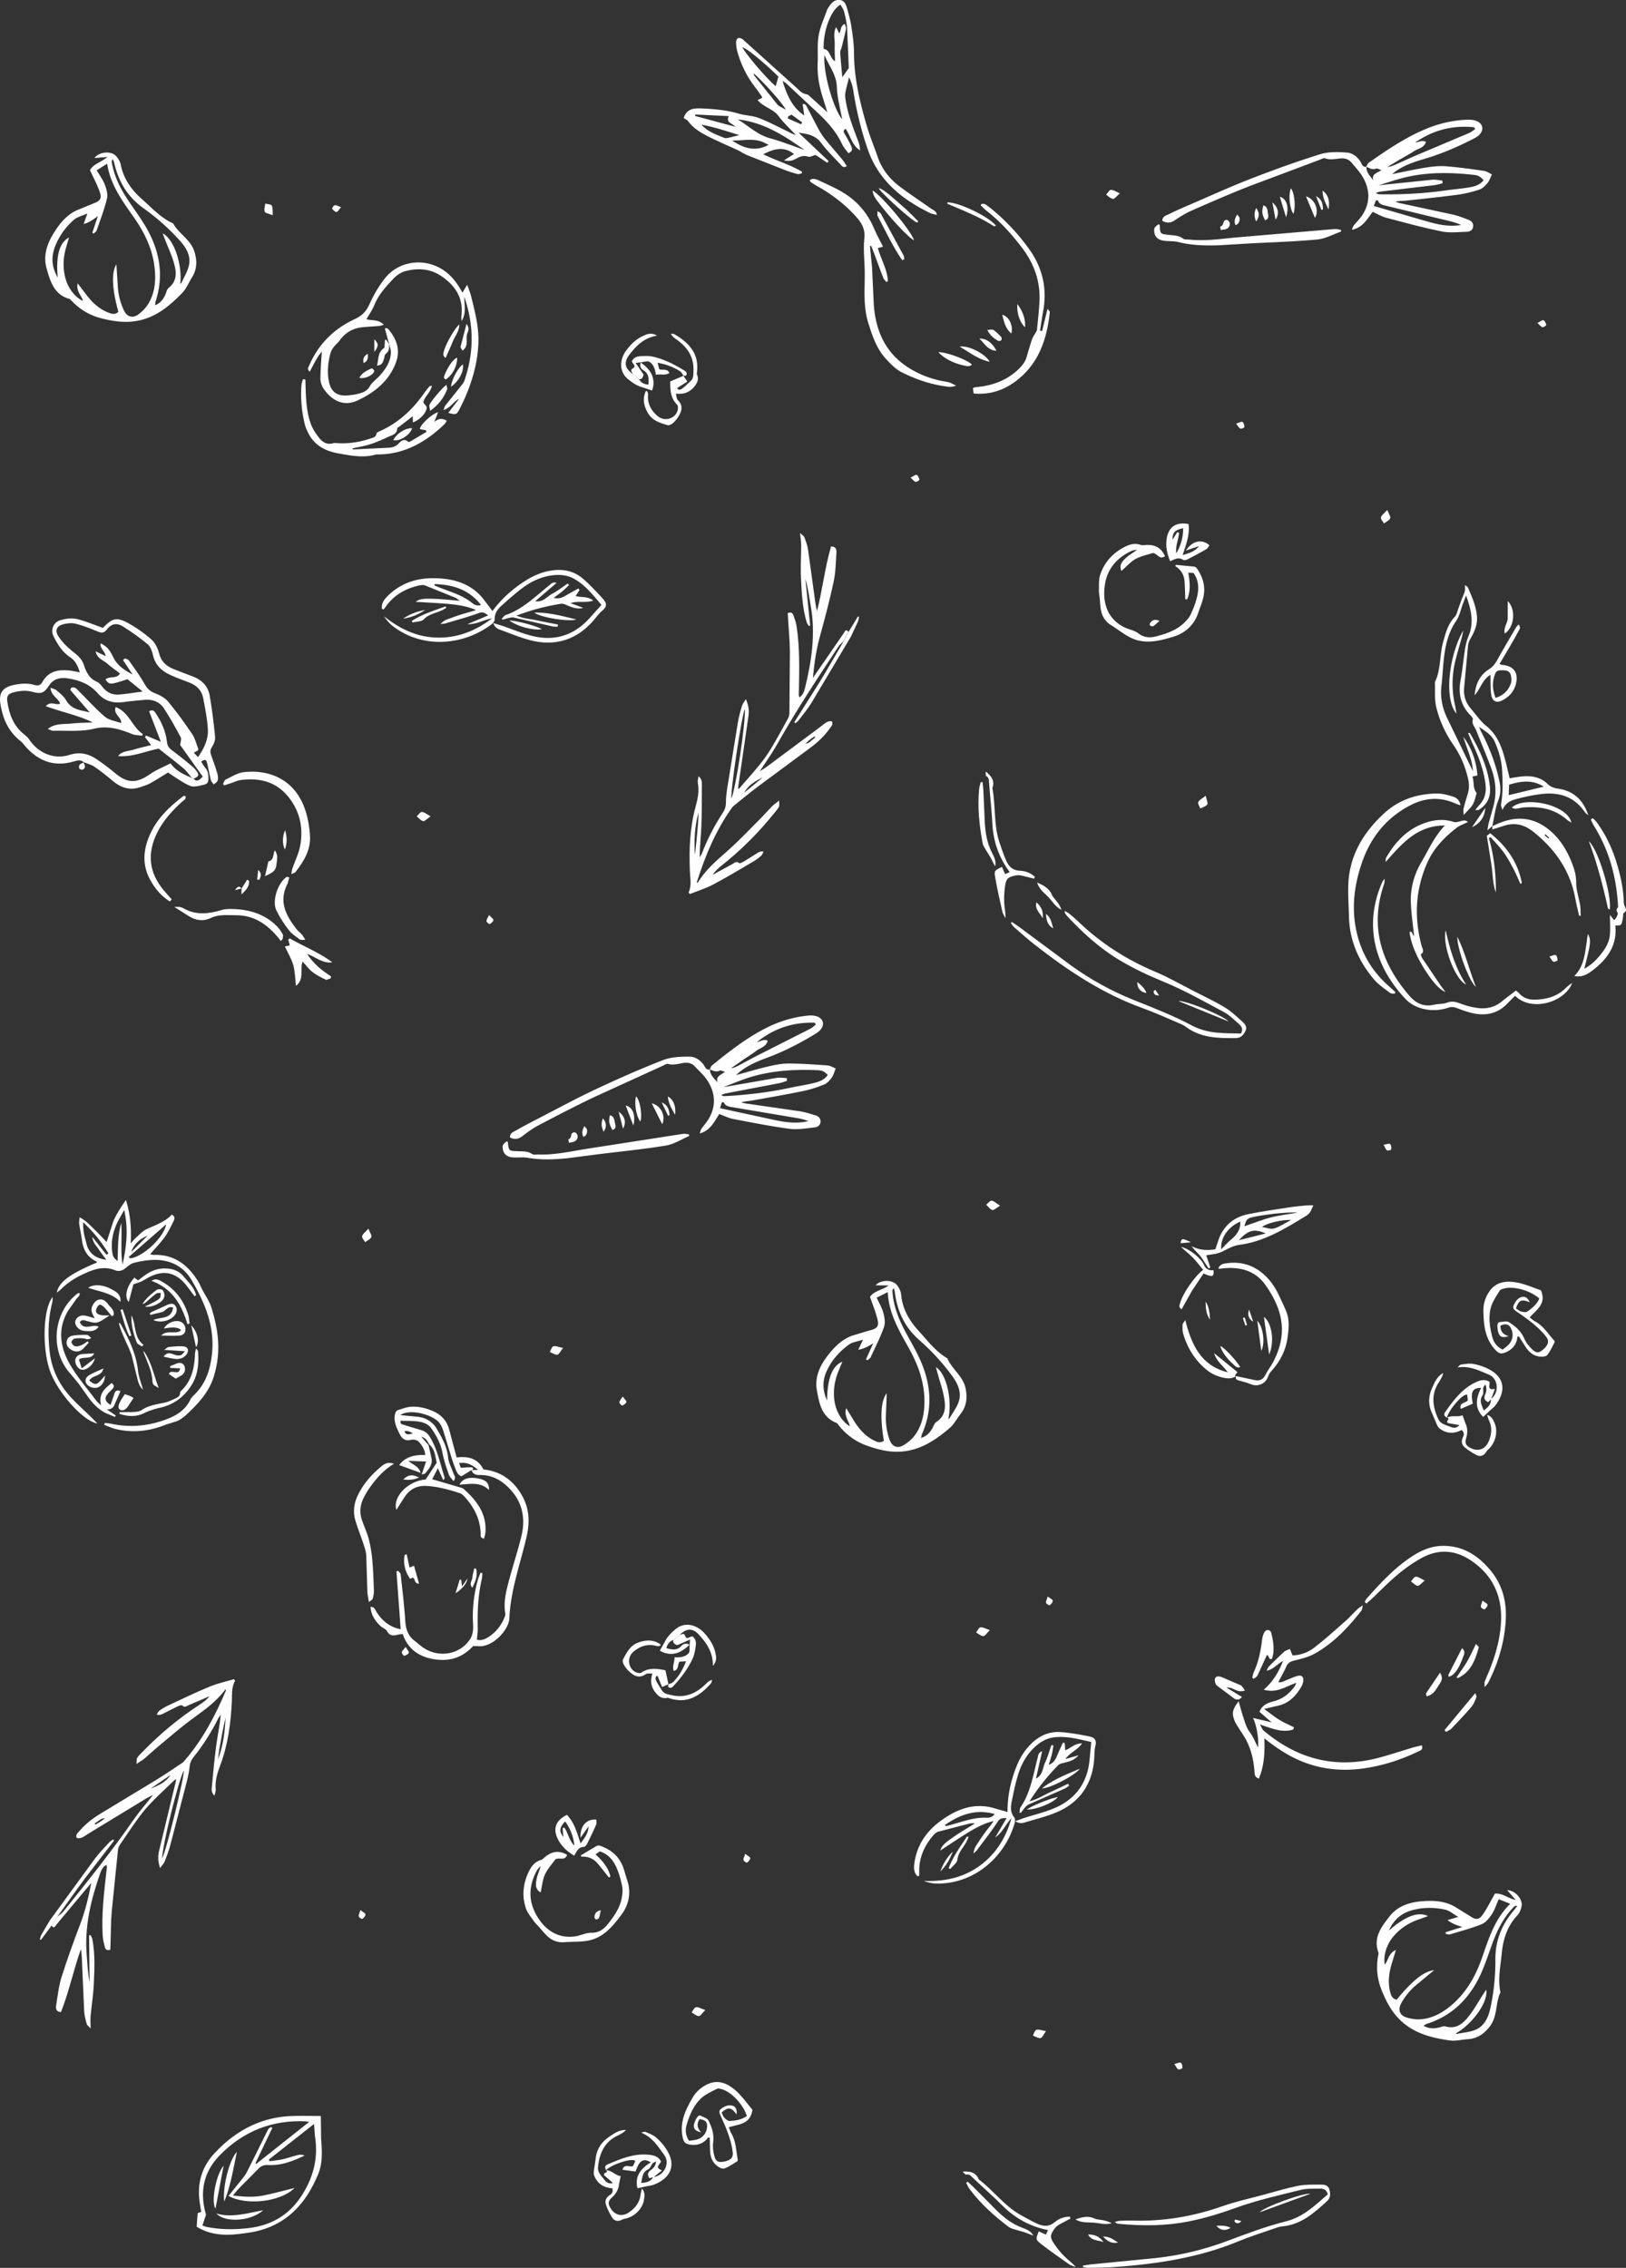 <svg xmlns="http://www.w3.org/2000/svg" viewBox="0 0 577.66 805.67" fill="#fff" xmlns:v="https://vecta.io/nano"><rect x="0" y="0" width="577.66" height="805.67" fill="#333333" stroke="none"/><path d="M135.68 216.27c-.26-1.92.81-3.31 2.11-4.6 4.45-4.38 9.92-6.28 16.06-6.26 6.24.02 12.11 1.32 16.68 6.02 1.01 1.03 1.83 2.24 2.72 3.38.55.7 1.07 1.41 1.71 2.26 3.4-4.6 7.47-8.14 12.12-11.02 2.57-1.59 5.31-2.75 8.3-3.28 4.34-.78 8.4-.07 11.76 2.85 2.52 2.19 4.83 4.65 7.07 7.14 1.33 1.47 1.57 2.67-.23 4.17-1.38 1.15-2.39 2.72-3.62 4.05-5.62 6.13-12.62 8.47-20.69 6.76-4.05-.86-7.92-2.56-11.84-3.96-.95-.34-1.99-.75-2.6-2.44l3.33 1.02c3.52 1.2 6.96 2.68 10.56 3.57 8.01 1.96 14.87-.23 20.4-6.41l4.16-4.63c-2.98-3.48-5.7-6.97-9.65-9.22-2.47-1.41-5.15-1.63-7.92-1.27-3.88.51-7.33 2.13-10.41 4.42-2.54 1.89-4.92 4.02-7.29 6.13-1.5 1.34-2.78 2.83-2.67 5.11.03.56-.57 1.31-1.08 1.7-9.92 7.57-24.56 8.88-35.18.61-1.18-.92-2.16-2.1-3.04-3.43 5.67 4.55 11.85 7.51 19.25 7.57 7.25.07 13.46-2.53 19.11-6.83-2.96.48-5.55 2.22-8.74 2.05l7.37-3.09c-1.21-.91-1.87-1.39-3.31-.86-3.91 1.43-7.95 2.51-11.94 3.71-.32.1-.68.09-1.68.2 1.38-1.53 2.78-1.76 4.02-2.24 1.44-.56 2.91-1.03 4.38-1.47 1.38-.41 2.78-.72 4.2-1.28-3.32-1.42-6.85-1.9-10.4-2.2-3.6-.3-7.2-.46-11.06-.7 1.59-1.07 2.59-1.23 7.44-1.03 2.53.11 5.05.4 8.25.67-.85-.63-1.12-.92-1.46-1.06l-10.83-4.39c-.69-.26-1.61-.13-2.37.05-4.74 1.12-8.77 3.4-11.61 7.48-.25.35-.54.67-.82 1.01l-.57-.27zm18.67-8.76c.05.34.03.49.08.51l1.74.72c4.02 1.58 8.23 2.72 11.67 5.56.67.56 1.77 1.09 3.04.59-4.32-5.47-10.01-7.22-16.53-7.39zm43.77 15.13c-.61-.03-1.23.03-1.82-.1l-13.74-3.15c-.49-.11-1.04-.02-1.55.09-.79.17-1.56.43-2.34.63-.06.02-.15-.07-.46-.23l.93-1.07c.19-.18.46-.29.72-.38 5.97-2.12 10.35-6.56 15.16-10.39.71-.57 1.32-1.43 2.7-.95l-7.58 6.5c2.78.45 4.15-1.64 6.06-2.66 1.93-1.03 3.67-2.41 5.49-3.63l.47.56c-.8.75-1.57 1.55-2.42 2.25-.9.75-1.88 1.41-3.03 2.27 1.87.52 3.23-.17 4.59-.98s2.75-1.56 4.13-2.33l.48.5-1.41 2.15c1.92.65 4.19-.04 6.24 1.63-2.67.96-5.22 0-8.07.91l4.53 1.7c-2.17.57-3.96-.18-5.77-.94-.64-.27-1.38-.64-2-.54-5.29.82-10.44 2.14-15.95 4.22 2.78 1.16 5.28 1.22 7.67 1.76 2.35.53 4.72.95 7.08 1.41l-.12.77zm-8.28-5c4.94-.14 9.64 1.14 14.9 2.43-2.76.9-12.78-.72-14.9-2.43zm-43.54 2.94c3.72-2.38 7.89-3.67 11.98-5.15.09.17.19.34.28.51-.45.26-.9.54-1.36.78-2.19 1.12-4.75 1.31-6.63 3.3-.82.87-2.64.78-4.01 1.13l-.25-.57zm34.72-.14c2.31 0 9.52 1.92 11.45 3.05-2.62.67-9-1.03-11.45-3.05zm-37.79-.69c2.39-1.55 4.95-2.6 7.76-3.02-2.37 1.57-4.92 2.68-7.76 3.02zm182.7 446.8c-1.36-1.39-1.33-3.14-1.05-4.95.96-6.17 4.21-10.96 9.15-14.61 5.02-3.71 10.5-6.17 16.97-5.13 1.42.23 2.81.71 4.21 1.09.85.23 1.7.49 2.72.79-.02-5.72 1.13-10.99 3.14-16.08 1.11-2.81 2.62-5.38 4.7-7.59 3.02-3.21 6.69-5.07 11.14-4.73 3.33.26 6.65.85 9.93 1.5 1.94.38 2.85 1.2 2.3 3.48-.42 1.74-.29 3.61-.48 5.41-.85 8.27-5.07 14.33-12.56 17.77-3.76 1.73-7.88 2.67-11.87 3.89-.96.29-2.05.58-3.55-.41l3.28-1.17c3.54-1.14 7.19-2 10.6-3.44 7.6-3.21 11.79-9.06 12.54-17.32l.58-6.2c-4.47-1.01-8.74-2.19-13.24-1.64-2.82.34-5.11 1.76-7.11 3.71-2.81 2.73-4.61 6.08-5.71 9.76-.91 3.03-1.55 6.16-2.19 9.27-.4 1.97-.54 3.93.9 5.69.35.43.33 1.39.15 2.01-3.44 12-14.4 21.78-27.86 21.49-1.49-.03-2.98-.4-4.48-.94 7.27.27 13.99-1.05 19.96-5.41 5.85-4.27 9.29-10.06 11.25-16.89-2.08 2.15-3.13 5.09-5.79 6.86l4.06-6.88c-1.52 0-2.33 0-3.17 1.29-2.28 3.48-4.88 6.76-7.37 10.11-.2.27-.49.48-1.23 1.17.19-2.05 1.18-3.08 1.88-4.2.82-1.3 1.72-2.56 2.64-3.79.86-1.15 1.8-2.23 2.61-3.53-3.51.85-6.63 2.56-9.65 4.45-3.06 1.91-6.05 3.93-9.29 6.04.64-1.8 1.34-2.54 5.35-5.27 2.09-1.43 4.3-2.69 7.02-4.39-1.05 0-1.45-.07-1.8.02l-11.31 2.94c-.71.2-1.37.85-1.87 1.45-3.14 3.73-5.01 7.96-4.85 12.94.01.43-.03.86-.05 1.29a13.67 13.67 0 0 0-.62.13zm9.75-18.18c.24.25.32.37.37.36a61.19 61.19 0 0 0 1.83-.46c4.17-1.13 8.22-2.73 12.69-2.51.87.04 2.07-.19 2.79-1.34-6.73-1.81-12.34.19-17.67 3.94zm44.15-13.99c-.5.34-.97.76-1.52 1l-12.9 5.68c-.46.2-.85.61-1.19.99-.53.6-.99 1.27-1.5 1.9-.04.05-.16.03-.51.09l.11-1.41c.05-.26.2-.51.35-.73 3.52-5.27 4.39-11.45 5.96-17.38.23-.88.21-1.93 1.6-2.38l-2.2 9.74c2.5-1.29 2.35-3.8 3.27-5.75.93-1.98 1.5-4.12 2.24-6.19l.71.17c-.19 1.08-.34 2.18-.59 3.25-.28 1.14-.66 2.25-1.08 3.62 1.81-.7 2.49-2.06 3.09-3.53.6-1.46 1.28-2.89 1.92-4.34.23.04.45.08.68.11l.15 2.57c1.93-.63 3.34-2.53 5.98-2.42-1.57 2.36-4.19 3.12-5.93 5.55l4.66-1.34c-1.4 1.75-3.29 2.22-5.19 2.69-.67.17-1.49.31-1.93.76-3.75 3.81-7.1 7.95-10.28 12.91 2.92-.73 4.97-2.17 7.2-3.17 2.2-.98 4.35-2.06 6.53-3.09l.37.69zm-9.63.93c3.88-3.06 8.41-4.84 13.41-6.95-1.68 2.37-10.68 7.05-13.41 6.95zm-33.17 28.36c1.56-4.13 4.13-7.65 6.54-11.28l.53.24c-.21.48-.4.97-.63 1.44-1.08 2.2-3.03 3.89-3.35 6.61-.14 1.18-1.65 2.21-2.54 3.3l-.54-.31zm27.77-20.84c1.86-1.37 8.79-4.14 11.01-4.39-1.71 2.1-7.84 4.55-11.01 4.39zm-30.74 22c.99-2.67 2.42-5.05 4.42-7.05-.96 2.67-2.35 5.09-4.42 7.05zM138.29 122.39l-1.55-5.61c0-.03.13-.1.34-.27.23.1.63.15.82.37 2.98 3.45 4.42 7.36 2.79 11.82-2.41 6.61-7.59 10.74-13.66 13.56-3.76 1.75-7.42 1.04-10.6-2.34-1.65-1.76-2.62-3.45-2.6-5.67.03-3.05.31-6.1.5-9.3-1.82 1.99-2.87 4.6-4.3 7.07-1.07-.86-.46-1.52-.22-2.09 3.24-7.61 8.77-13.09 16.17-16.54 2.59-1.21 4.13-2.71 5.28-5.31 1.42-3.2 3.24-6.32 5.39-9.08 5.12-6.57 14.68-7.62 21.4-2.66 2.46 1.82 4.11 3.81 6.25 7.62l1.67-2.8c.58 1.67 1.08 2.8 1.37 3.97 1.33 5.36 2.77 10.73 2.63 16.31a44.54 44.54 0 0 1-.79 7.28c-1.13 5.82-3.19 11.34-5.92 16.6-1.09 2.09-1.25 2.06-4.01 1.36l3.89-5.04c-2.03.99-2.95 3.21-5.59 4.04.31-.78.4-1.27.67-1.61l6.26-7.85c.47-.62.66-1.47.91-2.24 3.01-9.47 2.93-18.9-.48-28.57.07 3.07.79 5.92-.93 8.65-.02-.62-.14-1.25-.06-1.86.79-6.37-2.23-10.83-7.25-14.18-3.95-2.64-8.39-2.86-12.82-1.64-1.49.41-2.98 1.46-4.06 2.6-2.66 2.81-5.3 5.67-6.79 9.38-.69 1.72-1.81 3.28-2.82 5.05 1.78.56 4.23-.05 6.16 1.94-.68.2-1.12.41-1.58.46-2.08.18-4.17.25-6.24.48-3.23.36-5.81 1.89-7.75 4.53-.68.94-1.61 1.69-2.31 2.62-.47.63-.88 1.37-1.08 2.13-.8 3-1.14 6.08-.68 9.16.69 4.6 3.05 6.08 6.97 5.73 1.35-.12 2.72-.31 4.02-.68 1.44-.41 2.74-.91 3.64-2.49.92-1.6 2.65-2.71 3.88-4.16 1.96-2.31 3.63-4.82 3.65-8 0-.94-.38-1.88-.58-2.83l.05.08zm-29.8 12.44l.08 2.93c.14 4.36.36 8.74 1.87 12.87.67 1.82 1.82 3.53 3.05 5.06 1.15 1.43 2.71 2.35 4.78 1.79.76-.21 1.62-.02 2.44 0 3.76.11 7.42-.51 10.97-1.72.88-.3 1.93-.43 2.07-1.77.04-.33.8-.65 1.27-.86 6.68-2.97 11.73-7.8 15.85-13.72.52-.74 1.1-1.43 1.68-2.13.09-.11.32-.1.89-.27-.48 2.54-2.8 3.96-3.03 6.03.47.69 1.23 1.28 1.19 1.82-.15 1.89-2.59 4.41-4.91 5.19l-.05-2.18-4.71 3.64c-.29.22-.8.44-.81.67-.07 2.18-1.96 2.41-3.33 3.07-2.04.98-4.13 1.89-6.28 2.58-2.04.65-4.19.99-6.29 1.46.09.13.18.39.27.38l12.62-.61c1.27-.07 2.4-.37 3.41-1.39.84-.85 1.97-2.1 3.47-.72.13.12.55.03.76-.09l5.75-3.42-.15-.58-2.11-.4c-.38-1.06 3.94-5.35 6.38-6l-1.33 3.49c1.53-1.41 2.88-1.39 4.43-.47-.3.44-.51.92-.86 1.26-6.78 6.49-14.51 10.86-24.23 10.71-4.52 1.34-9 .41-13.44-.38-4.66-.83-8.61-2.89-10.77-7.41-.47-.98-.92-1.99-1.17-3.04-1.08-4.53-1.5-9.13-1.15-13.78.05-.72.35-1.42.54-2.13l.85.11zm44.3 11.13c-.14-1.11-.36-1.65-.22-2.08.37-1.17 4.68-6.28 6.06-7.19.08.7.36 1.32.18 1.76-1.2 2.86-2.91 5.34-6.02 7.51zm5.53-18.8c-1.22-.82-.79-1.74-.57-2.57.69-2.55 4.03-8.34 5.45-9.3-.05 2.41-1.54 4.09-2.33 6.02-.78 1.91-1.65 3.79-2.55 5.84z"/><path d="M138.24 122.31c.03 1.28.05 2.48-1.2 3.4-.46.33-.44 1.29-.68 1.95-.35.98-.58 2.09-2.43 2.21.66-2.33.15-4.74 2.65-6.31l.18-2.81.46-.08 1.07 1.72-.05-.07zm24.15 4.75c.15 2.81-1.71 6.36-4.07 7.75-.9-.48-.56-1.16-.28-1.82 1.28-3.03 3.08-5.48 4.35-5.93zm-16 25.07c-.63 2.37-4.37 4.76-6.63 4.23.94-2.23 4.36-4.41 6.63-4.23zm13.84-14.74c.22-2.57 2.58-6.87 4.19-7.91.53 2.23-1.37 5.97-4.19 7.91zm5.48-22.3c1.15 1.37.67 2.44.36 3.18-.85 1.98.71 4.59-1.77 6.28-.26-.51-.75-1.01-.66-1.39l2.08-8.07zm-38.05 19.12c.98-1.79 2.68-2.59 4.37-3.34.17-.07.96.61.93.88-.18 1.48-3.44 3-5.3 2.46zm5.32-9.21v-4.46c1.55 1.59 1.59 2.37 0 4.46zm-2.31.66c.1 1.53.03 2.61-1.5 3.32-.32-1.49.05-2.44 1.5-3.32zm112.08 7.79l1.44 2.11-3.63 2.3c.35.83 1.21.61 1.71.25 1.08-.78 2.02-1.77 3.02-2.66 1.14-1.02 1.03-2.29 1.08-3.7.19-5.12-2.31-8.6-6.3-11.33-.65-.45-1.26-.96-1.77-1.82.44.03.96-.08 1.29.12 5.07 2.98 8.78 6.8 8.04 13.3-.04.36-.13.77 0 1.07.69 1.65.1 2.97-.94 4.23-1.21 1.47-2.71 2.4-4.63 2.55-.53.04-1.06 0-1.96.01.26.89.25 1.82.71 2.27 1.92 1.85 1.45 3.76.31 5.68a10.52 10.52 0 0 1-2.06 2.49c-.5.44-1.41.88-1.95.71-2.63-.81-5.32-1.56-6.89-4.24-1.47-2.5-2.02-5.01-.84-7.75.02-.06.15-.07.37-.17.72.69.41 1.66.44 2.46.13 2.75 1.47 4.84 3.49 6.52 2.25 1.87 5.7 1.13 6.88-1.54.32-.73.44-2.11 0-2.53-2.33-2.28-2.48-5.12-2.45-8.27l4.72-2.01-.08-.07zm-15.17-4.69c3.03 2.13 5.15 4.72 4.44 8.74-.07.42-.25.83-.38 1.24l-3.31-1.12c-2-.49-3.57-1.62-5.15-2.87-3.42-2.71-2.93-7.09-.91-9.94 1.63-2.3 3.62-4.33 6.26-5.5 1.35-.6 2.78-1.3 4.91-.08-4.82.83-7.54 3.74-9.99 6.99-1.89 2.52-1.43 4.73 1.29 6.56l2.29 1.94c.72 1.28 1.84 1.81 3.34 1.92.12-2.05.24-3.85-1.8-5.09-.88-.54-1.5-1.61-.85-2.83l-.14.04z"/><path d="M227.02 134.71l-2.29-1.94c-.08-.65-1.13-1.2.19-1.97 1.3-.76-.32-1.59-.43-2.49.61-1.27 1.8-1.73 3.09-1.78 1.53-.06 3.12-.14 4.59.22 3.9.95 7.47 2.73 10.87 4.85.3.19.68.4.79.69.35.97-.07 1.36-1.07 1.16 0 0 .08.07.08.06-.39-.54-.67-1.25-1.18-1.58-2.37-1.52-4.95-2.52-8.04-3.05l.6 2.3c1.29.48 2.82-.4 3.61 1.34-1.49.96-3.13.28-4.84.62-.2-1.88-.77-3.67-2.28-4.6-.72-.45-2.06.11-3.12.21l.14-.04-1.92.23 2.83 4.12c-.23.83-.39 1.74-1.6 1.65zm10.52 463.6l-2.34 1.02-1.58-3.99c-.88.19-.82 1.07-.56 1.64.56 1.21 1.36 2.31 2.05 3.47.78 1.31 2.05 1.44 3.43 1.75 4.99 1.15 8.88-.65 12.31-4.06.56-.56 1.17-1.06 2.12-1.4-.12.42-.1.95-.36 1.25-3.88 4.42-8.33 7.34-14.57 5.4-.34-.11-.73-.27-1.05-.21-1.75.36-2.93-.46-3.98-1.72-1.22-1.47-1.85-3.11-1.63-5.03.06-.52.19-1.04.36-1.93-.92.09-1.84-.1-2.36.27-2.18 1.54-3.97.72-5.63-.76a10.48 10.48 0 0 1-2.06-2.49c-.34-.57-.6-1.55-.33-2.05 1.29-2.44 2.53-4.93 5.45-5.97 2.73-.98 5.3-1.04 7.77.63.05.04.04.16.1.4-.82.58-1.7.09-2.5-.03-2.73-.39-5.03.54-7.06 2.2-2.26 1.86-2.17 5.39.22 7.05.66.46 1.99.82 2.48.48 2.67-1.86 5.49-1.47 8.58-.85l1.09 5.01.08-.07zm7.45-14.03c-2.66 2.57-5.6 4.17-9.42 2.72-.4-.15-.76-.4-1.15-.61l1.72-3.04c.85-1.87 2.26-3.2 3.79-4.52 3.31-2.85 7.51-1.55 9.94.97 1.96 2.04 3.57 4.36 4.23 7.18.33 1.44.75 2.97-.84 4.84.09-4.89-2.26-8.11-4.99-11.13-2.12-2.33-4.38-2.3-6.69.04l-2.34 1.88c-1.39.47-2.13 1.47-2.51 2.92 1.99.5 3.74.96 5.33-.81.69-.77 1.86-1.17 2.94-.31v-.14z"/><path d="M239.24 582.61l2.34-1.88c.66.04 1.39-.89 1.9.56.5 1.42 1.62-.02 2.53.04 1.14.83 1.36 2.09 1.17 3.37-.23 1.51-.45 3.09-1.08 4.46-1.67 3.65-4.08 6.83-6.8 9.77-.24.26-.52.59-.83.64-1.02.17-1.32-.32-.94-1.27l-.08.07c.6-.28 1.35-.42 1.78-.87 1.94-2.04 3.4-4.39 4.5-7.33l-2.37.16c-.71 1.17-.14 2.84-1.99 3.29-.66-1.64.31-3.12.3-4.88 1.89.16 3.75-.07 4.95-1.38.57-.62.28-2.04.38-3.1l.01.14.13-1.93-4.58 2.01c-.77-.38-1.64-.71-1.32-1.88zM29.78 270.82c-1.07-1.02-2.3-.68-3.47-.33-7.56 2.24-13.4-.42-18.12-6.32-.38-.47-.87-.87-1.34-1.26-4.02-3.33-5.91-7.79-6.7-12.78-.64-4 .81-5.98 4.77-6.8 2.43-.5 4.86-.73 7.3 0 1.18.35 2.17.22 2.85-1.05 2.08-3.81 5.59-4.47 9.49-4.1 1.19.12 2.37.42 3.81.69-.75-2.31-1.53-4.14-3.52-5.43-2.72-1.78-4.42-4.55-5.83-7.39-1.15-2.33-.05-4.99 2.45-5.73 1.8-.54 3.91-.84 5.7-.44 3.05.68 5.96 1.99 9.31 3.16-.21.12.1.02.29-.18 3.01-3.14 4.62-3.69 8.36-1.71 3.05 1.62 5.94 3.66 8.55 5.92 1.37 1.19 2.38 3.16 2.82 4.96.72 2.96 2.53 4.59 5.13 5.64 2.28.92 4.59 1.79 6.89 2.66 3.23 1.21 5.41 3.47 5.99 6.85.82 4.84 1.44 9.72 1.91 14.6.11 1.18-.46 2.6-1.14 3.63-.76 1.14-.59 2.02-.17 3.13.79 2.11 1.51 4.24 2.14 6.4.22.75.28 1.66.06 2.4-.16.54-.89.9-1.37 1.34-.35-.52-.88-.99-1.03-1.57-.53-2.07-.88-4.19-1.39-6.27-.29-1.2-1.05-1.02-2.05-.27.47.72.87 1.53 1.44 2.17 1.06 1.18 1.14 2.55 1.14 4.02 0 1.24-.51 1.78-1.74 2.06-4.01.9-4.01.99-7.62-1.13-1.67-.98-3.25-2.11-5-3.25-2.15 1.31-4.27 2.68-6.48 3.92-.97.54-2.1.81-3.15 1.2-3.77 1.39-7 .37-9.98-2.12-2.12-1.78-4.28-3.52-6.56-5.07-1.13-.77-2.57-1.09-3.86-1.62l.13.08zm38.39 5.57l.6.3c1.28 1.27 2.11.38 3.25-.8l-8.01-11.23c.1-1.06.54-2.09.2-2.72-1.88-3.51-3.81-7.01-6-10.32-1.5-2.27-3.92-3.24-6.69-3-2.55.22-5.1.44-7.63.8-3.61.51-6.74-.34-9.16-3.12-2.87-3.3-6.67-4.72-10.78-5.33-2.48-.37-4.91.13-6.49 2.52-1.79 2.71-2.7 3.15-5.89 2.3-2.29-.6-4.47-.41-6.67.15-2.01.52-2.61 1.26-2.3 3.32.67 4.45 2.15 8.55 5.82 11.51.71.57 1.45 1.19 1.94 1.93 3.23 4.88 8.87 7.24 14.31 5.49 3.58-1.15 6.69-.48 9.62 1.5 2.29 1.55 4.51 3.21 6.63 4.99 4.38 3.67 7.59 3.68 12.41.32 2.21-1.54 4.8-2.54 7.25-3.8 1.98 2.76 4.78 3.97 7.58 5.18zm-24.44-41.87l.63-.63c.5.25 1.18.37 1.46.78 1.88 2.66 3.83 5.3 5.44 8.13.91 1.6 1.84 2.73 3.64 3.41 1.76.67 3.67 1.65 4.84 3.05 3.07 3.69 5.88 7.62 8.58 11.6 1.01 1.49 1.42 3.38 2.08 5.1.06.16-.03.39-.06.63l-1.49.81 1.51 1.59c2.09-3.06 3.63-6.19 3.5-9.6-.15-3.76-.97-7.51-1.64-11.24-.52-2.86-2.35-4.7-5.05-5.71-2.21-.83-4.43-1.64-6.58-2.61-3.13-1.41-5.44-3.54-6.25-7.1-.31-1.35-.84-2.97-1.82-3.79-2.82-2.35-5.83-4.51-8.94-6.44-1.84-1.15-3.79-1.13-5.45.93-1.38 1.71-1.98 1.52-4.01.68-2.35-.98-4.76-1.91-7.23-2.53-1.32-.33-2.87-.18-4.23.14-2.49.58-3.3 2.19-1.91 4.34 1.25 1.93 2.94 3.65 4.73 5.11 1.76 1.43 3.52 2.63 4.28 4.96.82 2.52 1.9 4.93 4.68 6.09.88.36 1.56 1.32 2.2 2.11 1.49 1.83 3.46 2.59 5.7 2.41 2.63-.2 5.25-.66 8.34-1.07l-5.4-4.38c-6.23 2.05-6.38 2.05-7.81.14 1.36-1.44 3.92-.06 5.17-2.17-1.61-1.23-3.22-2.33-4.67-3.61-1.32-1.17-3.43-1.61-4.02-4.26l3.59 1.69c-.13-1.78-2.19-2.61-1.76-4.53 1.94 1.04 2.97 1.81 4.44 4.91 1.46 3.08 4.07 4.65 6.92 6.19l-3.44-5.12zm35.5 43.96c.3-.52.48-1.31.93-1.52 2.11-1 4.22-2.39 6.45-2.65 9.13-1.06 18.4 2.68 21.92 13.72.89 2.8 1.4 5.8 1.6 8.74.35 5.11-2.19 9.24-5.21 13.1-.2.26-.68.31-1.42.63.16-.89.19-1.43.36-1.92.94-2.71 2.27-5.33 2.79-8.12 1.27-6.81-.34-13.14-4.99-18.28-4.32-4.77-10.12-5.91-16.33-5.04-1.09.15-2.13.71-3.19 1.06-.83.28-1.66.54-2.49.8l-.42-.51zm21.98 57.75l1.73-.36-.54-2.1c.29-.17.53-.4.62-.35 4.96 2.87 10.38 4.93 15.02 8.45-3.38.52-5.76-1.84-8.92-3 2.24 3.55 5.24 5.91 8.52 8.01l-.2.69c-.57.17-1.29.66-1.69.47-1.64-.78-3.31-1.6-4.74-2.71-1.27-.98-2.24-2.36-3.49-3.73-1.16 2.73.82 6.09-2.36 8.64-.33-2.75-.34-5.15-.97-7.38-.63-2.22-1.89-4.27-2.98-6.63zm-40.88-15.98c-3.12-1.95-5.42-4.72-7.14-7.99-2.69-5.12-2.28-10.28-.08-15.42 2.54-5.95 7.03-10.25 12.07-14.05.12-.09.38-.01.72-.01.34 1.15-.68 1.54-1.27 2.08-3.5 3.2-6.66 6.65-8.79 10.96-3.67 7.42-2.93 14.25 2.42 20.57.9 1.06 1.83 2.09 2.75 3.13-.22.25-.45.49-.67.74zm39.42 14.05l-.93-1.25-1.44-1.6c-3.68-3.87-7.99-6.33-13.51-6.3-3.03.01-6.02-.42-8.98.98-2.64 1.25-5.41.92-7.93-.74l-5.07-3.21c1.04.02 1.59-.05 2.1.05.49.1.98.33 1.42.57 4.38 2.43 8.85 1.83 13.37.48.96-.29 2.02-.36 3.03-.36 6.26.03 12 1.55 16.56 6.13.85.85 1.54 1.91 2.12 2.96.22.4-.06 1.07-.11 1.62l-.64.67zm3.03-22.58c-.25.84-.38 1.71-.75 2.45-3.09 6.18-.4 11.15 3.31 15.9.56.72 1.33 1.28 1.94 1.97.38.43.63.96 1.2 1.86-.95-.05-1.61.12-1.96-.14-1.39-1.04-2.92-2.02-3.95-3.37-1.67-2.18-3.21-4.53-4.4-7-1.6-3.33.53-9.76 3.65-11.85.12-.08.38.06.97.17zm-8.63-.44l1.19-5.25c2.07-.43 1.59-2.52 2.29-3.96 1.12 1.7.94 2.49.52 5.46-.33 2.3-2.15 2.81-4.01 3.75zm7.12-16.34c.7 2.23.81 4.44-.05 6.87-.94-1.89-.95-4.54.05-6.87zm-15.49 20.79l2.02-3.22.67.39c.2 1.9-.92 3.19-2.68 4.84l.04-2.11-.05.1z"/><path d="M29.65 270.74c.19.55.53 1.1.53 1.65 0 .36-.43.92-.78 1.03s-1.03-.11-1.21-.4c-.19-.32-.15-1.04.1-1.32.35-.41.98-.6 1.49-.88l-.13-.08zm61.7 41.7l.37-3.37c1.51 1.27.82 2.35.46 3.46l-.84-.08zm-5.51 3.19l-2.33.6q1.33-2.15 2.28-.5l.05-.1zm-17.67-39.24c-.99-1.15-1.84-2.46-2.99-3.42-2.9-2.45-5.93-4.74-8.79-7.01-4.93.97-9.45 3.08-14.44 2.63 1.48-1.87 3.73-1.69 5.65-2.3s3.9-1.03 6.09-1.6l-2.19-2.82.41-.56 5.23 2.22-4.17-10.86c1.45-.73 1.9.04 2.35.71 2.07 3.12 3.58 6.48 3.99 10.21.16 1.38.75 2.18 1.8 2.96 2.39 1.77 4.7 3.65 6.99 5.54.7.58 1.35 1.28 1.86 2.04.84 1.25.6 1.69-1.2 2.55l-.6-.3zm-35.21-19.74C27.7 254.07 22 253 16.25 250.87c1.96-2.05 3.63-.11 5.1-.92-.65-1.97-3.25-2.77-3.4-5.63.96.39 1.67.5 2.12.9 1.22 1.09 2.62 2.14 3.4 3.52 1.37 2.42 3.49 3.27 5.95 3.79.76.16 1.51.34 2.46.56l-6.89-7.94c-.09-.11.18-.53.29-.84 1.42-.48 2.1.59 2.86 1.34 3.05 3.01 5.89 6.25 9.15 8.99 1.46 1.23 3.72 1.5 5.76 2.25.14-2.3-2.91-3.03-1.94-5.7 4.79 1.83 5.84 7.1 9.64 9.59-.07.19-.13.39-.2.58-.95-.11-1.92-.16-2.85-.35-.69-.14-1.34-.48-2.02-.73-4.01-1.51-7.83-2.48-12.4-1.37-4.59 1.11-9.58.58-14.39.71-.52.01-1.05-.34-1.93-.65 2.68-2.09 5.54-1.61 8.17-1.9 2.59-.29 5.22-.3 7.83-.43zm-.98-196.21c1.25-2.29 4.11-2.8 6.18-4.7l-4.6.42c1.58-2.23 5.84-2.67 7.61-.78.79.85 1.52 1.99 1.73 3.11.99 5.13 3.88 9.04 7.66 12.38 3.47 3.06 6.62 6.57 10.96 8.52 2.01 3.69 6.19 5.69 7.53 9.95 1.04 3.3.98 6.33-.89 9.28-1.13 1.79-1.92 3.88-3.36 5.37-4.8 4.98-10.03 9.29-17.34 10.19-3.83.47-7.38-.11-11.08-1-4.42-1.06-7.99-3.2-11.04-6.41-.21-.22-.43-.5-.69-.58-5.45-1.52-6.79-6.25-8.08-10.76-1.45-5.04.46-9.58 3.22-13.73 2.03-3.05 4.46-5.77 7.99-7.2l5.81-2.38c2.55-.96 2.44-2.25 1.8-4.06-.9-2.54-2.2-4.94-3.42-7.62zm10.07 50.34c-2.19-7.98-2.57-13.89-.7-16.87l.49 7.61c.15 3.07.89 5.99 2.19 8.77 1.07 2.27 3.11 2.92 5.15 1.39 1.41-1.06 2.74-2.43 3.63-3.94 1.94-3.31 2.48-7.03 2.27-10.83-.39-7.2-3.23-13.5-7.27-19.32-4.14-5.96-8.58-11.74-9.73-19.44l-3.73 2.35c1.06 1.83 2.25 3.39 2.91 5.15.58 1.54 1.11 3.43.74 4.94-.93 3.81-2.36 7.51-3.65 11.23-.15.45-.67.77-1.02 1.14-.18-.09-.36-.17-.54-.26l2-5.97q-2.86 2.31-5.08 2.85l1.34-3.74c-1.88.85-3.67 1.22-4.85 2.28-2.96 2.64-5.28 5.84-6.7 9.62-1.36 3.65-1.16 7.15 1.02 10.9-.71-7.7.55-12.45 3.99-14.26l-.89 3.08c-1.15 3.65-1.39 7.34-.46 11.07.94 3.79 3.39 7 6.33 8.4-.48-1.93-2.51-3.35-1.9-6.27l2.99 3.94c2.24 2.95 4.84 5.4 8.44 6.65 1.19.41 2.13.39 3.03-.46zm21.99-9.97c.16-.12.39-.21.46-.37.93-2.1 2.23-4.14 2.66-6.34.62-3.17-.92-5.94-2.98-8.28-3.94-4.48-8.45-8.44-13.25-11.88-5.74-4.11-8.83-9.51-10.37-16.12-.1-.44-.31-.86-.47-1.3-.4.51-.43.9-.36 1.27.89 5.09 3.2 9.54 6.06 13.77 2.26 3.35 4.7 6.62 6.64 10.15 4.41 8.03 5.77 16.51 2.84 25.42-.11.35-.1.74-.18 1.33 1.92-.79 2.89-2.15 3.63-3.73.38-.82.54-1.92 1.17-2.42 3.34-2.67 2.76-6.05 1.75-9.4-.78-2.6-1.95-5.09-2.95-7.62l-.9-2.34c3.96 1.81 7.04 11.06 6.25 17.87zm467.04 571.93c2.58-.33 4.68 1.69 7.43 2.25l-3.04-3.48c2.73-.03 5.59 3.16 5.09 5.71-.22 1.14-.72 2.4-1.5 3.23-3.58 3.81-5.05 8.44-5.54 13.47-.45 4.61-1.44 9.21-.47 13.87-1.81 3.79-.98 8.35-3.65 11.94-2.06 2.78-4.55 4.51-8.04 4.72-2.11.13-4.27.72-6.32.43-6.85-.97-13.41-2.68-18.42-8.07-2.62-2.83-4.24-6.04-5.69-9.56-1.73-4.2-2.09-8.35-1.28-12.71.05-.3.16-.64.06-.9-1.96-5.3 1.08-9.16 3.98-12.86 3.24-4.13 8.03-5.24 13.01-5.44 3.66-.15 7.28.23 10.52 2.26l5.34 3.31c2.27 1.5 3.25.66 4.34-.92 1.53-2.22 2.72-4.68 4.17-7.24zm-34.88 37.67c5.19-6.45 9.75-10.22 13.26-10.46l-5.88 4.86a23.03 23.03 0 0 0-5.81 6.92c-1.21 2.2-.54 4.23 1.9 4.98 1.69.52 3.57.8 5.32.63 3.82-.36 7.15-2.11 10.1-4.51 5.6-4.53 9.04-10.53 11.39-17.22 2.4-6.84 4.48-13.84 10.05-19.27l-4.09-1.64c-.86 1.93-1.43 3.81-2.47 5.38-.91 1.37-2.13 2.91-3.57 3.49-3.64 1.48-7.47 2.49-11.24 3.62-.45.14-1.01-.1-1.52-.16-.03-.2-.07-.39-.1-.59l6.01-1.88q-3.55-.96-5.29-2.45l3.82-1.11c-1.79-1.03-3.14-2.26-4.69-2.59-3.88-.85-7.83-.86-11.72.21-3.76 1.04-6.47 3.25-8.24 7.22 5.82-5.09 10.41-6.85 13.89-5.13l-3.02 1.08c-3.63 1.21-6.76 3.18-9.24 6.11-2.51 2.98-3.68 6.85-3.1 10.05 1.28-1.52 1.24-4 3.96-5.22l-1.44 4.74c-1.08 3.54-1.54 7.09-.44 10.74.36 1.2.93 1.96 2.15 2.19zm20.97 11.97c.19.06.4.19.57.16 2.25-.48 4.66-.62 6.7-1.56 2.93-1.36 4.27-4.22 4.96-7.27 1.32-5.82 1.89-11.8 1.86-17.7-.03-7.06 2.53-12.73 6.98-17.85.3-.34.52-.76.77-1.14-.65-.03-.98.18-1.24.45-3.6 3.7-5.85 8.19-7.6 12.98-1.39 3.8-2.61 7.68-4.33 11.33-3.92 8.28-9.99 14.35-18.92 17.2-.35.11-.66.35-1.19.64 1.77 1.09 3.43 1.08 5.15.75.89-.17 1.87-.69 2.65-.47 4.12 1.14 6.52-1.32 8.64-4.1 1.65-2.16 2.98-4.56 4.45-6.86l1.37-2.1c.85 4.27-4.83 12.19-10.81 15.54zM309.08 460.71c1.47-2.15 4.38-2.37 6.62-4.05l-4.62-.05c1.79-2.06 6.08-2.07 7.65 0 .7.92 1.31 2.14 1.41 3.27.47 5.21 2.95 9.39 6.37 13.09 3.14 3.4 5.92 7.2 10.04 9.58 1.63 3.87 5.58 6.28 6.49 10.66.7 3.39.34 6.4-1.82 9.15-1.31 1.66-2.31 3.67-3.88 5-5.28 4.47-10.92 8.23-18.28 8.38-3.86.08-7.33-.85-10.92-2.11-4.29-1.5-7.62-3.99-10.34-7.5-.18-.24-.37-.54-.63-.64-5.27-2.06-6.12-6.9-6.95-11.53-.93-5.16 1.43-9.48 4.59-13.33 2.33-2.83 5.02-5.29 8.68-6.35 2.01-.58 4-1.25 6.03-1.78 2.63-.7 2.65-1.99 2.2-3.86-.64-2.62-1.69-5.14-2.64-7.93zm4.93 51.1c-1.37-8.16-1.15-14.08 1.01-16.86l-.28 7.62c-.16 3.07.28 6.05 1.3 8.94.83 2.37 2.8 3.22 4.98 1.9 1.51-.91 2.97-2.14 4.01-3.55 2.27-3.09 3.18-6.74 3.36-10.54.34-7.2-1.85-13.76-5.28-19.96-3.51-6.35-7.35-12.55-7.71-20.32l-3.95 1.96c.87 1.92 1.89 3.6 2.38 5.42.42 1.59.75 3.52.23 4.99-1.31 3.7-3.11 7.23-4.77 10.8-.2.43-.75.69-1.13 1.03l-.51-.31 2.59-5.74q-3.08 2.01-5.34 2.32l1.71-3.59c-1.96.66-3.78.85-5.06 1.78-3.21 2.33-5.85 5.27-7.63 8.89-1.73 3.5-1.88 7-.09 10.95.08-7.73 1.81-12.33 5.41-13.78l-1.2 2.97c-1.51 3.51-2.13 7.16-1.58 10.96.56 3.86 2.67 7.31 5.44 9-.29-1.97-2.16-3.58-1.26-6.43l2.58 4.23c1.93 3.16 4.27 5.86 7.73 7.47 1.14.53 2.08.6 3.07-.15zm22.88-7.7c.17-.1.41-.17.49-.32 1.14-2 2.64-3.89 3.29-6.04.93-3.09-.31-6-2.12-8.54-3.47-4.86-7.55-9.26-11.98-13.16-5.29-4.67-7.83-10.36-8.69-17.08-.06-.45-.22-.89-.34-1.34-.45.46-.52.85-.49 1.23.37 5.15 2.22 9.82 4.64 14.31 1.91 3.56 4 7.06 5.58 10.77 3.58 8.44 4.07 17.01.26 25.57-.15.34-.18.73-.31 1.31 1.99-.59 3.09-1.84 3.99-3.35.46-.78.73-1.85 1.41-2.29 3.59-2.32 3.35-5.74 2.69-9.18-.52-2.67-1.43-5.26-2.16-7.88l-.66-2.42c3.76 2.2 5.89 11.71 4.41 18.41zm-184.64 9.28l1.11 4.97c.27 2.07-1.07 3.55-2.25 5.03-.18.23-.64.23-1.32.44l1.58-4.62-6.29-.23c1.77 1.5 3.8 2.03 4.33 4.24l-7.59-2.73q2.79-3.89 9.22-3.57c-.05-1.95-1.14-3.44-2.29-4.76-.51-.58-1.87-.87-2.68-.66-2.45.63-3.48-.72-4.35-2.58-.93-1.98-1.86-3.93-1.44-6.24.16-.89.4-1.56 1.33-1.82 1.39-.38 2.75-.97 4.16-1.08 2.75-.22 5.4.39 7.95 1.49 2.93 1.27 4.95 3.31 5.81 6.42l1.97 7.36.73 2.72c4-.48 7.44.21 9.53 4.27 6.11.61 10.67 3.9 13.7 9.28 2.6 4.62 2.83 9.38 1.6 14.68-2.21 9.58-5.67 18.9-6.11 28.9-.18 4.16-5.83 10.23-10.82 9.94-.72-.04-1.44-.05-2.05-.08-3.87 4.24-8.56 5.57-13.93 4.68-5.32-.87-9.25-3.57-11.08-8.95-.64.08-1.16.11-1.65.23-1.56.38-2.93.58-3.92-1.24-.43-.79-1.62-1.14-2.33-1.82-1.91-1.83-3.36-3.93-3.54-6.82 1.48 0 1.71 1.16 2.19 1.91 1.99 3.08 4.59 5.26 8.52 6.05l-1.49-20.54.55-.24c.32.41.88.79.93 1.23.61 5.49 1.28 10.98 1.64 16.49.19 2.89.89 5.32 3.25 7.11.87.66 1.68 1.39 2.54 2.05 5.61 4.31 13.65 3.14 17.36-2.77.84-1.34 1.05-3.32.95-4.96a47.55 47.55 0 0 1 1.77-16.15c.23-.79.58-1.53.87-2.3.22.05.45.1.67.16-.07.74-.07 1.5-.24 2.22-1.32 5.7-1.56 11.49-1.41 17.32.03 1.29-.18 2.59-.3 4.08 1.53.47 3.09-.22 4.51-1.2 2.36-1.64 4.1-3.83 5.2-6.5.2-.49.46-1.06.37-1.54-.73-4.26.38-8.29 1.46-12.32 1.37-5.08 3.02-10.08 4.26-15.19 1.73-7.1.02-13.31-5.58-18.22-2.62-2.3-5.67-3.59-9.2-3.52-1.41.03-2.46-.34-2.96-1.75l2.36-.07c-2.24-1.94-4.18-2.84-6.75-2.4l.61 1.66c1.45-.08 2.64-.25 3.81-.17.46.03.95.65-.02.97l-3.49 2.16c-.94-.09-1.58-1.08-2.03-2.18a57.34 57.34 0 0 1-1.64-4.61l-2.86-9.36c-.33-1.02-.81-2.05-1.47-2.88-2.16-2.71-10.25-5.11-13.8-2.66l5.71.55c3.22.25 5.74 1.69 7.35 4.48 1.8 3.13 3.57 6.24 3.92 10.02.18 1.92 1.27 3.76 1.9 5.65.26.78 1.14 1.54-.02 2.74-.58-.82-1.33-1.5-1.62-2.33-.85-2.48-1.75-4.98-2.22-7.55-.6-3.32-2.11-6.14-3.99-8.82-1.18-1.68-3.06-2.27-4.97-2.49-1.96-.23-3.96-.18-5.92-.25-.3 1.16.44 1.28 1.16 1.49l6.49 1.97c1.45.47 2.32 1.56 3.08 2.89 2.47 4.32 3.33 9.18 4.87 13.81.07.23-.04.51-.49.95l-1.89-4.24-2.04 3.91 9.72 2.85c.51.15 1.1.27 1.48.61 4.56 4.04 8.1 8.62 7.75 15.15-.04.84-.32 1.67-.48 2.49-1.44-.17-1.22-1.04-1.24-1.7-.1-5.07-2.23-9.28-5.53-12.98-.52-.59-1.17-1.23-1.88-1.46-3.79-1.26-7.62-2.29-11.66-2.56-3.57-.24-6.15 1.16-8.04 4.06-.93 1.41-1.82 2.86-2.82 4.44-1.45-4.62 4.19-10.36 10.39-10.79l3.94-6c-.52-2-.54-4.65-2.67-6.47-.61-1.22-1.28-2.38-2.81-2.72l2.56 2.94zm-5.54-4.09c-.87-.63-1.78-1.11-3.02-.83.71 1.84 2.02.79 3.02.83zm-6.74 10.73c-3.72 2.2-6.09 5.03-8.29 8.01-.91 1.23-1.71 2.57-2.41 3.93-1.25 2.43-1.62 5.03-.8 7.65.74 2.4 1.89 4.68 2.53 7.1.64 2.44 1.03 4.97 1.26 7.48.33 3.61.45 7.23.57 10.86.03.98-.19 1.98-.43 2.93-.08.31-.58.51-1.34 1.14-.23-1.54-.51-2.63-.55-3.73l-.39-12.77c-.08-1.4-.57-2.8-1.01-4.16-.9-2.75-2-5.44-2.83-8.22-.95-3.17-.53-6.3.94-9.25 1.97-3.96 4.84-7.23 8.23-10.02 1.07-.88 2.27-1.77 4.52-.95zm4.51 32.11l1 4.73 1.61-.64 1.79 6.39c-1.71-.03-1.44-1.58-1.79-1.78l-.55-.53c-.02.09-.02.23-.08.25-.26.12-.73.36-.77.3-1.78-2.51-2.46-5.31-1.97-8.36.02-.1.3-.15.75-.37zm29.26-22.79c-3.04-3.01-6.79-2.13-10.51-1.91 1.11-2.24 3.52-2.87 7-2.13 2.49.53 3.59 1.63 3.5 4.04zm-11.9 36.69l1.47-4.86h.53l.29 2.4 1.95-2.8q-.39 2.61-4.23 5.26zm7.3-8.75c.58 2.36-.15 4.47-1.34 6.75-1.26-1.39-.08-2.49.02-3.59s.43-2.18.65-3.27l.67.11zm-20.26-32.38c-2.06.82-3.74.97-5.63.68 1.79-1.69 3.13-1.9 5.63-.68zm-111-83.69l2.4-7.42c1.16-2.61 2.73-5.03 4.45-7.48 1.56 4.9 1.99 9.86 1.72 15.41.78-.88 1.17-1.43 1.66-1.86 1.29-1.12 2.48-2.52 3.98-3.21 3.19-1.46 6.53-2.59 8.96-5.17 1.28.7.96 1.6.64 2.26-.96 1.94-1.88 3.93-3.14 5.68-1.52 2.12-3.37 4-5.21 6.15.5.1.9.25 1.28.23 7.26-.25 12.12 3.55 15.75 9.37.57.92.96 1.95 1.46 2.92 1.11 2.15 2.59 4.19 3.29 6.47 1.06 3.44 1.92 7.01 2.26 10.58.45 4.7-.02 9.38-1.46 13.97-1.64 5.25-5.14 9.09-8.94 12.76-.98.94-2.04 1.83-3.19 2.53-.88.54-1.95.75-2.94 1.09-.76.26-1.54.45-2.29.75-5.64 2.22-11.42 2.84-17.34 1.45-1.43-.33-2.78-.99-4.17-1.5l.17-.72c.81.11 1.63.17 2.42.34 6.67 1.45 13.15.76 19.51-1.61 3.68-1.37 6.76-3.38 8.52-7.07.34-.71 1-1.28 1.58-1.86 3.97-4 5.49-8.88 6.07-14.44 1.02-9.71-2.57-18.01-7.2-25.99-2.95-5.08-7.81-7.44-13.7-7.26-2.25.07-4.51.48-6.7 1-1.05.25-2.06 1.01-2.91 1.74-1.21 1.04-2.49 1.51-3.96.92-2.98-1.2-5.86-.81-8.74.31-3.84 1.5-7.41 3.43-10.36 6.37-.43.43-.94.78-1.56 1.29.63-3.72 4.68-6.7 14.23-10.69-.06-.14-.08-.35-.18-.39-3.19-1.49-4.66-4.13-5.12-7.49-.27-1.97-.71-3.92-.99-5.9-.09-.66.08-1.35.14-2.28 2.29 1.14 3.7 2.81 5.25 4.28 1.49 1.42 2.87 2.95 4.33 4.47zm6.24-11.37c-1.1 2.04-2.07 3.58-2.78 5.22-1.32 3.03-1.9 6.22-1.49 9.53.23 1.85.51 2.24 1.92 3.4.19-4.52.01-9.07 1.3-13.51.34 4.91-.31 9.84.46 14.74 1.37-6.21 2.17-12.44.59-19.38zm-6.27 15.89c.22-.15.45-.3.67-.44-2.34-4.01-5.29-7.55-8.94-11.08-.22 3.01.59 5.41 1.2 7.83.79 3.15 3.26 5.08 6.98 5.47-.98-1.32-1.95-2.5-2.76-3.78-.75-1.2-2-2.18-2.22-4.33l5.07 6.34zm7.91.79l.42.52c4.46-.43 12-7.31 12.85-12.09l-13.27 11.56zm6.63-7.5c-2.81 1.02-5.06 3.3-5.7 5.72l5.7-5.72zM39.28 499.1l1.31-3.8c.4-1.57 1.27-1.44 2.22-1.07l-1.74 3.93c-.53 1.26-.93 2.63-3.13 2.5l3.18 2.2-.26.53-3.27-1.36c-2.48-1.26-4.4-3.19-6.04-5.39l-3.63-5.11L25 488c-7.47-8.25-6.19-21.94 2.69-28.58.11-.08.33 0 .63 0 .11 1.07-.86 1.5-1.31 2.2-1.23 1.89-2.75 3.64-3.69 5.66-2.87 6.17-1.55 12.21 1.68 17.7 2.61 4.43 6.04 8.38 9.13 12.53.37.5.88.89 1.8 1.8-1.07-4.26 1.4-6.04 3.67-7.96 1.11.72.95 1.37.41 1.99-.59.68-1.32 1.26-1.86 1.98-1.11 1.48-.81 2.59 1.13 3.79zm-4.67 6.6c-5.05-.82-13.94-10.83-16.73-18.34-2.99-8.04-2.68-22.4.84-26.59-.07.9-.03 1.47-.17 2.01-1.48 5.7-1.56 11.48-.92 17.28.67 6.14 3.19 11.52 7.31 16.07 2.3 2.55 4.9 4.83 7.36 7.24l2.31 2.33zm7.87-4.03l4.47-.02c1.16-.09 2.53-.1 3.41-.72 2.54-1.76 5.46-2.02 8.3-2.68 1.22-.28 2.38-.85 3.52-1.39.88-.41 1.83-.82 1.79-2.1 0-.29.35-.62.61-.87 3.61-3.59 4.51-8.15 4.7-12.97.02-.51.18-1.01.35-1.88.37.49.69.72.71.97.35 4.14.04 8.24-2.16 11.85-2.59 4.24-6.34 7.13-11.27 8.23-2.04.46-3.97 1.08-5.87 2-2.79 1.36-5.75 1.13-8.63.17.02-.2.04-.4.07-.6zm-2.71-34.04l-2.53-3.01c-.51-.52-1.43-1.25-1.86-1.09-.59.22-1.11 1.16-1.25 1.87-.22 1.13.82 1.58 1.67 1.78.88.21 1.83.1 3.16.14-1.73 1.03-2.96 2.1-4.38 2.48-1.11.3-2.46-.2-3.67-.49-.88-.21-1.71-.76-2.56.38 1.47 3.26 4.51.51 6.69 1.63-1.27 1.85-3.13 1.6-4.81 1.52-1.52-.08-2.81-.88-3.39-2.36-.62-1.6 1.05-3.35 3.03-3.13 1.14.13 2.25.56 3.8.97-.91-1.54-1.57-2.8-.87-4.36 1.2-2.7 3.73-3.18 5.47-.79.88 1.21 2.46 2.21 2.11 4.05l-.61.4zm29.37-7.12l-3.04-4.01c-3.73-4.59-8.13-5.45-13.41-2.64-.8.43-1.55.95-2.37 1.34-.77.36-1.6.6-2.94 1.08l-1.64 6.25c-1.63-1.83-.86-5.34 1.99-8.64l1.32.97c1.02-.75 2.01-1.55 3.07-2.24 2.09-1.39 4.39-2.11 6.93-1.98 2.46.12 4.56.87 6.2 2.85 1.71 2.07 3.78 3.88 4.4 6.64l-.5.39zm-2.52 9.97c-2.06-6.91-5.4-12.74-12.79-15.44 1.4-.97 2.54-.38 3.57.19 4.76 2.63 7.81 6.67 9.44 11.8.32.99.35 2.07.52 3.1l-.75.35zm-15.81 23.2c-1.73-1.5-1.88-3.71-2.46-5.74l-1.55-6.31c-.64-1.97-1.58-3.85-2.41-5.75-.84-1.92-1.73-3.83-2.17-5.97.19.13.47.2.57.38 2.95 5.22 5.54 10.55 6.24 16.65.26 2.29 1.17 4.5 1.78 6.74zm6.39-19.18c2.26-2.31 5.15-.22 7.11-1.89q-.98-1.58-6.07-.64c1.07-2.04 4.14-3.25 6-2.37 1.22.58 1.7 1.63 1.63 2.88-.07 1.3-1.05 1.94-2.2 2-2.02.11-4.04.02-6.48 0zm-14.43-11.99c-3.08-3.23-7.39-3.6-11.44-5.02 1.93-1.34 5.22-1.12 8.1.42 1.77.94 3.65 1.89 3.34 4.59zM31.5 477.03l-1.94 2.11c-1.15 1.08-2.64 1.27-4.01.51-1.06-.59-1.93-1.4-1.89-2.75.04-1.41 1.01-2.2 2.2-2.4 1.66-.28 3.37-.29 5.06-.26.45 0 .89.62 1.47 1.06-1.12.92-1.94.23-2.77.17-1.05-.08-2.13-.11-3.15.1-.46.1-1.17.95-1.08 1.27.16.57.77 1.31 1.31 1.43.69.15 1.55-.12 2.25-.41.79-.34 1.47-.9 2.2-1.37l.37.54zm22.98-8.08c2.51-1.22 6.53-.1 6.98-4.46-2.05-.59-2.64 1.37-4 1.66l-4.06.98-.18-.55c.25-.18.48-.41.76-.54l5.17-2.34c1.54-.74 2.48-.73 3.16.19.74 1.01.6 2.4-.35 3.49-1.67 1.91-5.1 2.69-7.48 1.56zm11.26 11.08l-7.43-.48c.91-.58 1.26-1 1.65-1.03 1.71-.14 3.44-.34 5.14-.21 1.73.13 2.2 1.53 1.12 2.9-.91 1.17-2.23 1.65-3.6 1.58-1.38-.06-2.75-.48-4.49-.81 1.23-1.82 2.55-1.16 3.58-.82.99.33 1.87.66 2.83.1.27-.16.46-.46 1.21-1.25zm-28.42 8.69c-.23 3.64-2.89 5.23-5.5 3.83-1.71-.92-1.95-2.83-.29-3.89 1.52-.98 3.27-1.6 5.19-2.51-.6 3.03-4.02 2.25-4.97 4.35 2.01 1.56 2.54 1.54 4.05-.11l1.51-1.68zm10.09 7.98l-1.5 2.23c-.97 1.71-2.08 2.43-3.13 1.95-.98-.45-.91-1.63.25-3.57l1.29-2.02q2.66.8 3.1 1.41zm4.04-32.51l3.07-1.53c.78-.44 1.65-.84 2.23-1.49.37-.41.27-1.23.38-1.86-.56.08-1.26-.03-1.66.27-1.3.97-2.48 2.08-3.72 3.13-.31.26-.66.48-1.14.55 1.28-2.05 3.14-3.54 4.98-4.99.47-.36 1.8-.33 2.17.06.5.54.77 1.65.6 2.39-.43 1.95-4.2 3.92-6.91 3.47zm-22.41 21.94l4.69-3.6c-.51 2.1-2.49 3.89-4.01 4.07-1.27.15-2.03-.57-2.57-1.6-1.05-2.03-.04-3.81 2.26-3.98l4.08-.24c-1.21 2.4-3.62.97-5.45 2.17l1 3.18zm31.37-.79l2.42-.97c1-.31 1.98-.31 2.6.76.55.94.33 2.49-.58 3.2-.69.54-1.52.91-2.43 1.45l-2.45-1.67c.97-2.01 3.56.94 4.01-2l-3.51-.15-.05-.61zm-9.38-5.4c2.7 3.71 3.48 8.25 5.37 13.16-.98-.6-1.5-.79-1.82-1.15-.27-.31-.42-.82-.43-1.25-.15-3.69-1.91-6.88-3.11-10.25-.05-.15 0-.33 0-.5zm-.57-1.59c-.62-.45-1.57-.76-1.82-1.36-1.27-3.08-2.06-6.29-1.94-9.7 1.73 3.38.73 7.82 4.29 10.46l-.53.59zm-6.88-13.22l3.11 9.33-.72.23c-1.44-2.98-2.26-6.17-3.15-9.34l.75-.22zm26.05 13.42l-1.69-7.69c2.28 2.23 3.01 6.09 1.69 7.69zM332.88 76.37c-1.01-.27-1.79-.36-2.45-.68-10.1-4.92-18.34-11.59-22.18-22.71-2.35-6.81-4.01-13.74-5.11-20.84a15.55 15.55 0 0 0-1.5-4.66c-.44 1.79-.94 3.56-1.3 5.36-.15.76-.09 1.6.03 2.38.75 5.16 2.62 9.98 4.48 14.81.41 1.06.65 2.17.68 3.4-2.85-1.82-3.36-5.13-5.08-7.66-.78.43-.9.93-.41 1.74.84 1.39 1.64 2.82 2.31 4.3.4.89.75 1.95-.98 2.62-.71-1.02-1.64-2.02-2.19-3.19-1.91-4.11-4.8-7.47-8.02-10.56l-11.95-11.15c-.25-.23-.58-.38-1.2-.77 1.55 4.96 3.34 9.31 7.72 12.28l-.57-3.98.52-.18c.25.21.6.36.74.63l4.02 7.72c.72 1.33 1.48 2.67 2.42 3.84 2.04 2.56 4.21 5 6.3 7.51.61.73 1.09 1.57 1.69 2.44-1.29.8-1.78-.07-2.26-.59-2.35-2.53-4.84-4.95-6.9-7.7-2.01-2.68-4.82-3.19-7.94-3.57l10.63 10.07-.46.61-4.16-2.79c-1.13.29-2 .83-2.61.62-1.56-.54-2.79-.13-4.12.6-1.15.63-2.39 1.21-4.51.71l3.55-2.25c-2.99-2.4-6.24-2.4-10.9.08 4.57 2.25 9.45 3.64 13.76 6.19l-.09.6c-.54.09-1.12.35-1.6.22-1.57-.43-3.13-.93-4.65-1.52l-13.14-5.18c-1.16-.47-2.2-1.23-3.34-1.76-3.52-1.65-7.11-3.15-10.57-4.91-2.66-1.36-5.25-2.9-7.08-5.41-.34-.47-1-.71-1.5-1.05.03-.19.03-.36.08-.5 1.24-3.05 3.8-3.08 6.52-2.95 4.36.2 8.67.59 12.89 1.83 2.33.69 4.9.68 7.14 1.55 3.62 1.4 7.07 3.25 10.58 4.94.79.38 1.52.87 2.52 1.05-2.05-2.21-4.32-4.25-6.09-6.67-1.9-2.58-5.26-3.11-7.47-5.69l1.61-.77c-.02-.14.02-.33-.06-.44-.72-1.04-1.43-2.1-2.21-3.1-3.01-3.83-5.16-8.1-6.48-12.79-.31-1.12-.5-2.33-.47-3.48.04-1.47 1.01-1.88 2.22-1.08.23.15.42.35.62.53l18.62 16.76c1.05.95 1.94 2.08 3.54 2.3.63.09 1.2.77 1.74 1.25l5.67 5.13-1.84-5.9c-1.14-3.76-1.78-7.58-1.6-11.53.15-3.25-.2-6.58.34-9.75.53-3.08 1.89-6.02 2.94-9 .21-.59.61-1.11.97-1.63.86-1.25 1.94-2.23 3.58-2.06 1.63.17 2.21 1.53 2.58 2.84.64 2.26 1.26 4.56 1.61 6.88.46 3.05.88 6.13.89 9.2.05 8.91 2.09 17.45 4.57 25.9 1.09 3.73 2.61 7.34 3.88 11.03 1.51 4.36 4.29 7.79 7.9 10.51 3.62 2.72 7.42 5.22 11.12 7.83.68.48 1.7.65 1.98 2.17zM298.59 1.66c-3.42 1.86-6.2 9.36-5.98 15.73 2.35.23 2.03 3.1 4.03 4.4-.04-2.26-.16-4.15-.09-6.05.07-1.89-.64-3.85.49-6.13l1.11 2.24c.76-1.04.29-2.64 1.98-3.36.18.7.53 1.3.42 1.81-.44 2.2-1.01 4.38-1.55 6.57-.15.59-.55 1.18-.51 1.75.19 2.87.48 5.73.75 8.81l2.31-3.24-.6-14.16c-.13-1.97-.59-3.93-1.07-5.86-.22-.89-.84-1.68-1.28-2.51zm-36.48 40.77c3.81 2.27 6.97 5.46 11.41 6.68 4.16 1.14 8.19 2.75 12.28 4.16-7.24-5.15-14.63-9.86-23.69-10.84zm30.81-22.86c-.62 5.95 3.11 18.97 6.26 22.8-.63-3.68-1.74-7.56-1.87-11.47-.15-4.45-2.89-7.58-4.39-11.33zm-16.38 7.66c-4.95-4.91-11.16-10-12.79-10.46 1.14 2.43 8.82 11.41 11.84 13.84l.95-3.39zm-16.45 22.68c4.41 2.99 8.45 4 12.98 1.53-.49-.23-.89-.4-1.27-.6-3.62-1.96-7.44-.85-11.72-.93zm2.6-1.9c-4.82-1.5-9.05-2.91-13.47-3.72 2.21 2.54 5.24 3.52 8.14 4.7.36.15.85.09 1.25 0 1.13-.24 2.25-.54 4.07-.99zm-15.67-7.34l-.03.54 14.25 3.83c-1.25-1.39-3.42-1.45-2.32-3.79l-11.9-.57zm20.7-14.6c.11.36.13.64.27.82l8.15 10.19c.62.74 1.71 1.1 3.02 1.9-.95-2.16-8.56-10.56-11.44-12.91zm12.29 15.26l-.14.74 4.7 2.07.44-.63-3.79-2.78-1.21.61zm29.05 46.11l.75 7.55.62 13.32c.69 9.13 4.03 16.88 11.99 22.09 3.53 2.31 7.37 3.88 11.49 4.79 1.06.24 2.15.35 3.2.64.7.19 1.35.59 2.58 1.15-1.9.72-3.13.37-4.31.2-5.25-.77-10.23-2.54-14.93-4.88-2.19-1.09-4.07-3.02-5.76-4.87-3.32-3.63-4.81-8.17-6.25-12.82-1.91-6.15-1.11-12.36-1.24-18.56-.08-3.8-.53-7.64-.12-11.39.43-3.91-1.62-6.32-3.93-8.74-3.72-3.9-8-7.09-12.7-9.73-.86-.49-1.7-1.03-2.52-1.58-.11-.07-.11-.32-.21-.68 1.01-.63 2.08-.35 2.99.08 3.11 1.47 6.31 2.82 9.21 4.64 4.79 3.01 8.34 7.2 10.58 12.46.91 2.14 2.05 4.2 3.2 6.53l-1.82.48c1.06 3.95 3.36 7.57 3.56 11.76l-.55.31c-.37-.49-.88-.94-1.1-1.49-1.06-2.7-2.03-5.43-3.04-8.15-.4-1.08-.84-2.15-1.26-3.23l-.43.12zm61.16 30.15l1.95-7.91c.46.69.81.97.79 1.21-1.03 9.68-3.97 18.46-12.16 24.57-4.35 3.25-9.27 4.86-14.92 4.32l-.23-1.94c.42-.13.74-.28 1.07-.31 5.77-.49 10.95-2.33 15.2-6.45 1.27-1.23 2.3-2.54 2.8-4.25.61-2.09 1.2-4.18 1.91-6.24.31-.89.89-1.68 1.35-2.51.16-.3.4-.6.43-.91.33-3.5.75-7 .89-10.51.28-6.89-1.99-13-6.09-18.48-3.72-4.95-7.86-9.5-12.76-13.33-.73-.57-1.37-1.27-2.05-1.91.09-.17.19-.34.28-.51.46.04 1.02-.08 1.36.14 1.05.7 2.05 1.5 3.02 2.32a74.9 74.9 0 0 1 12.53 13.55c4.72 6.59 6.47 13.88 5.04 21.9-.42 2.36-.76 4.73-1.14 7.1l.72.15zm-45.48-32.25c-1.94-.77-9.05-8.51-13.36-14.35q-1.25-1.69-1.38-3.29c2.98 1.54 13.56 14.06 14.73 17.64zm-4.2 7.11c-3.42-4.93-5.91-10.41-8.74-15.69-.2-.37-.04-.92-.06-1.79.63.45 1.02.59 1.16.85l8.15 15.03c.19.35.14.83.21 1.25-.24.11-.48.23-.71.34zm5.27-13.37c-1.74-.58-12.16-9.9-13.65-12.19q1.16 0 4.81 3.15l4.9 4.28c1.5 1.39 2.92 2.87 4.37 4.31l-.43.45zm10.76-7.16c3.75-.23 14.78 5.03 17.26 8.27-.28.07-.61.26-.75.16-5.17-3.32-10.86-5.57-16.49-7.95-.06-.03-.01-.32-.02-.49zm-3.17 53.18c2.96-.02 10.26 2.73 11.89 4.43-1.08.95-2.22.44-3.31.2-3.33-.73-7.01-2.68-8.59-4.63zm7.52-1.95c3.15-.55 9.14 2.54 10.67 5.37-4.14-.86-7.03-3.32-10.67-5.37zm20.56-15.13c1.67 2.39 2.88 4.94 2.69 8.21-1.75-1.38-3.13-5.35-2.69-8.21zm-2.18 10.46c-2.17-1.81-2.59-4.15-3.25-6.65 2.45.6 3.96 3.79 3.25 6.65zm-8.52-1.28c.94-.02 1.72-.28 2.13 0 1.02.69 1.91 1.59 2.76 2.49.22.23.24.93.04 1.17s-.9.37-1.16.21c-1.41-.88-2.81-1.81-3.78-3.87zm-2.88 3.09c2.47-.13 4.74 1.55 6.09 4.34-3.15-.19-4.27-2.75-6.09-4.34zm137.5-61.07c.26-.46.41-1.08.8-1.35 6.24-4.39 12.54-8.68 19.57-11.73 4.95-2.15 10.15-3.43 15.56-3.61.98-.03 2.03.04 2.95.36 2.69.93 3.12 3.37.99 5.26-.47.41-1.03.74-1.59 1.03-5.57 2.88-11.29 5.38-17.33 7.17-4.11 1.22-8.28 2.53-11.8 5.51 3.99-.79 7.79-1.65 11.63-2.27 2.41-.39 4.89-.71 7.31-.53 4.59.33 9.16.99 13.71 1.64.98.14 1.88.82 2.83 1.26-.63 1.27-.94 2.34-1.6 3.11-.8.92-1.78 1.93-2.88 2.29-2.49.82-5.07 1.46-7.66 1.81-6.11.82-12.24 1.45-18.37 2.1-1.24.13-2.51.07-3.82.4.59.18 1.17.4 1.77.53l18.63 4.02c1.93.44 3.8 1.17 5.66 1.89.97.37 1.7 1.14 1.61 2.29-.11 1.34-1.17 1.91-2.27 1.94-2.98.09-6.06.46-8.93-.12-6.65-1.35-13.22-3.15-19.79-4.89-1.55-.41-2.97-1.28-4.71-2.06-1.91 2.41-3.44 5.58-7.41 6.39.29-.69.38-1.19.66-1.54.96-1.2 2.11-2.27 2.96-3.54 2.9-4.34 2.9-8.92.44-13.39-1.07-1.96-2.7-3.62-4.12-5.38-.99-1.21-2.32-1.65-3.87-1.53-1.87.14-3.73.66-5.63-.05-.47-.17-1.2.29-1.79.51l-25.23 9.47c-6.92 2.73-13.74 5.7-20.55 8.7-2.04.9-3.96 2.13-5.83 3.38-1.45.97-2.8 1.05-4.36.16-.04-1.64 1.43-1.92 2.45-2.43 2.6-1.28 5.27-2.43 7.94-3.58 7-3.01 13.94-6.19 21.04-8.94 8.12-3.15 16.33-6.12 24.64-8.71 2.97-.93 6.39-.82 9.56-.58 1.89.14 3.68 1.43 4.79 3.29.46.77.71 1.98 2.08 1.74-.08 2.04 1.33 3.3 2.43 4.81-.64-2.25 1.29-2.54 2.9-3.59-.86-.29-1.48-.74-1.85-.58-1.36.58-2.38-.16-3.49-.63zm27.02 4.94l.06.96c-.93.22-1.85.52-2.79.64l-19.41 2.33c-.5.06-.98.29-1.46.43.48.43.91.5 1.34.51 7.8.11 15.57-.26 23.29-1.36 2.78-.4 5.58-.61 8.35-1.07 1.93-.32 3.88-.81 5.25-2.53-.89-1.17-1.86-1.77-3.23-1.92-8.61-.96-17.18-1.1-25.63 1.12-2.79.73-5.53 1.67-8.47 2.56l19.12-1.98c1.18-.11 2.39.2 3.59.32zm-5.83-13.74c-.69 2.19-2.84 2.35-4.3 3.32-1.5 1-3.12 1.84-4.68 2.75l-4.7 2.8c1.07-.05 1.98-.43 2.87-.83l6.19-2.78 20.01-8.45c.75-.32 1.38-.89 2.07-1.34l-.33-.68c-7.55-.77-14.5.93-20.95 5.42 1.31-.09 2.44-1.01 3.81-.21zm-18.51 22.76l17.64 5.12c1.57.45 3.14.91 4.73 1.26 2.82.61 5.68.85 8.61.37-1.38-.66-2.81-1.08-4.26-1.43l-22.49-5.42c-1.17-.28-2.3-.51-2.76-1.83-.03-.08-.33-.06-.74-.13l-.74 2.06zm-11.66 9.1c-2.82.98-5.59 2.54-8.48 2.81-8.11.76-16.26.98-24.4 1.42l-10.56.63c-4.8.15-9.59.05-14.31-1.13-1.73-.43-3.61-.25-5.4-.52-2.07-.32-3.17-1.58-3.23-3.43-.04-1.11.21-1.49 1.61-2.42.12.12.35.23.36.36.13 3.12.13 3.09 3.16 3.44 1.77.21 3.6.13 5.17 1.36.48.38 1.4.23 2.11.31 5.45.58 10.84-.18 16.25-.71l28.43-2.43 7.04-.6c.73-.05 1.47.18 2.21.29.01.2.03.41.04.61zm-12.45-12.5c3.23.92 4.76 4.98 3.19 7.63l-3.19-7.63zm-5.36-2.87c1.27 1.52 1.78 6.64.9 9.04-1.35-1.75-1.85-6.74-.9-9.04zm-1.72 10.27l-2.21-7.25c2.39.6 3.4 3.74 2.21 7.25zm15.07-2.79c-1.2-2.48-2.09-4.32-2.1-6.64 1.89 1.21 2.69 3.57 2.1 6.64zm-22.58 3.84c-1.08-2.38-1.15-3-.54-5.26 1.58.47 1.42 1.89 1.63 2.98.18.94.27 2-1.1 2.28zm-15.68 3.48l-.22-1.21c.96-.24 1.04-1.03 1.29-1.79.1-.3.68-.63 1.01-.6.35.03.8.41.96.75.51 1.08-.15 2.29-1.37 2.59-.5.12-1.01.16-1.66.26zm19.46-3.67l-1.13-6.14c2.14 1.83 2.53 4.04 1.13 6.14zm-6.87-4.12c1.04 1.47 1.33 2.94-.05 4.74-.74-1.8-.69-3.25.05-4.74zm23.16.64l-1.92-4.9c1.9 1.13 2.37 2.14 2.48 4.74l-.56.16zm-30.5 5.43c-.64-1.35-.23-2.42.59-3.81.39.6.85.98.85 1.36 0 .97-.16 1.96-1.44 2.45zM252.19 379.95c.23-.48.33-1.1.7-1.4 5.92-4.81 11.91-9.53 18.71-13.06 4.79-2.49 9.88-4.12 15.28-4.68.98-.1 2.03-.1 2.97.15 2.74.75 3.35 3.15 1.35 5.17-.44.44-.98.81-1.51 1.14-5.36 3.26-10.89 6.15-16.79 8.35-4.02 1.5-8.08 3.09-11.39 6.31 3.93-1.07 7.66-2.19 11.44-3.07 2.37-.55 4.83-1.05 7.25-1.04 4.6.02 9.2.36 13.79.69.99.07 1.94.69 2.91 1.06-.54 1.31-.78 2.4-1.38 3.21-.73.98-1.64 2.05-2.72 2.49-2.42.99-4.95 1.81-7.51 2.34-6.04 1.24-12.11 2.29-18.18 3.37-1.23.22-2.5.24-3.79.66.6.14 1.2.32 1.8.4l18.86 2.72c1.96.3 3.87.91 5.77 1.49.99.31 1.78 1.02 1.76 2.18-.02 1.34-1.04 1.98-2.13 2.09-2.97.3-6.01.88-8.91.49-6.73-.89-13.4-2.23-20.08-3.51-1.57-.3-3.05-1.07-4.84-1.73-1.74 2.54-3.04 5.81-6.95 6.89.24-.71.3-1.21.55-1.58.87-1.27 1.95-2.41 2.71-3.74 2.59-4.53 2.27-9.1-.49-13.39-1.21-1.88-2.94-3.42-4.49-5.08-1.07-1.14-2.43-1.48-3.97-1.26-1.86.27-3.67.92-5.62.34-.48-.14-1.18.37-1.75.63l-24.52 11.2c-6.71 3.2-13.32 6.64-19.9 10.1-1.98 1.04-3.8 2.4-5.58 3.77-1.38 1.07-2.72 1.24-4.34.46-.16-1.63 1.29-2.02 2.28-2.59 2.51-1.46 5.09-2.79 7.67-4.12 6.78-3.49 13.48-7.14 20.37-10.38 7.89-3.7 15.87-7.24 23.98-10.4 2.9-1.13 6.32-1.26 9.5-1.24 1.9 0 3.77 1.17 5.01 2.95.51.73.84 1.93 2.19 1.6.06 2.04 1.55 3.2 2.75 4.63-.79-2.21 1.11-2.63 2.64-3.78-.88-.23-1.53-.63-1.88-.45-1.31.67-2.39 0-3.53-.38zm27.29 3.06l.13.96c-.91.28-1.81.65-2.74.83l-19.2 3.67c-.49.09-.95.35-1.43.53.51.4.94.44 1.37.41 7.79-.43 15.51-1.33 23.14-2.98 2.74-.59 5.53-.99 8.26-1.65 1.91-.46 3.82-1.08 5.06-2.88-.97-1.1-1.98-1.64-3.35-1.7-8.65-.36-17.21.09-25.49 2.89-2.73.92-5.4 2.04-8.27 3.14l18.94-3.3c1.17-.19 2.4.03 3.61.07zm-6.76-13.3c-.53 2.24-2.67 2.54-4.06 3.61-1.43 1.11-2.98 2.05-4.48 3.07l-4.49 3.11c1.07-.13 1.94-.56 2.81-1.02l5.98-3.2 19.38-9.81c.72-.37 1.32-.98 1.97-1.48l-.38-.66c-7.58-.25-14.4 1.93-20.52 6.86 1.3-.18 2.36-1.17 3.79-.48zm-16.89 23.99l17.95 3.89c1.6.34 3.2.69 4.81.92 2.86.41 5.73.45 8.62-.23-1.42-.56-2.88-.88-4.35-1.13l-22.81-3.84c-1.18-.2-2.33-.35-2.88-1.64-.03-.08-.33-.04-.75-.08l-.59 2.11zm-11 9.88c-2.75 1.17-5.4 2.92-8.27 3.39-8.03 1.32-16.16 2.1-24.24 3.11l-10.49 1.36c-4.78.49-9.56.71-14.35-.13-1.76-.31-3.62 0-5.42-.15-2.09-.17-3.27-1.36-3.46-3.2-.12-1.11.11-1.51 1.44-2.52.13.11.37.21.38.33.35 3.1.35 3.07 3.39 3.21 1.78.08 3.6-.12 5.25 1 .51.35 1.41.14 2.13.16 5.48.2 10.8-.93 16.17-1.84l28.19-4.39 6.98-1.08c.72-.1 1.48.08 2.22.13.03.2.06.4.08.61zm-13.29-11.6c3.29.7 5.09 4.64 3.72 7.39l-3.72-7.39zm-5.54-2.5c1.37 1.43 2.23 6.5 1.53 8.95-1.47-1.65-2.31-6.6-1.53-8.95zm-1 10.36l-2.71-7.08c2.43.43 3.66 3.49 2.71 7.08zm14.83-3.83c-1.37-2.39-2.39-4.17-2.56-6.48 1.97 1.08 2.93 3.38 2.56 6.48zm-22.26 5.4c-1.24-2.3-1.35-2.91-.9-5.21 1.61.36 1.55 1.78 1.84 2.86.25.93.41 1.98-.94 2.35zm-15.4 4.57l-.3-1.19c.94-.31.97-1.1 1.16-1.87.07-.3.63-.68.96-.67.35 0 .83.35 1.01.69.58 1.04 0 2.29-1.19 2.68-.49.16-1 .23-1.64.37zm19.16-5.02l-1.55-6.04c2.26 1.68 2.8 3.85 1.55 6.04zm-7.14-3.64c1.14 1.39 1.53 2.84.28 4.73-.87-1.74-.91-3.2-.28-4.73zm23.15-.96l-2.26-4.75c1.97.99 2.51 1.97 2.81 4.55l-.55.2zm-30.05 7.53c-.73-1.3-.4-2.4.32-3.84.44.57.92.92.94 1.3.07.97-.02 1.97-1.26 2.55zm252.17 210.53c-3.92 1.26-7.54-.36-11.88-1.8.67 1.12.88 1.8 1.34 2.18 12.07 10.21 25.73 13.73 41.13 9.6 4.03-1.08 7.99-2.41 11.99-3.6 1-.3 2.04-.5 3.09-.76.54 1.6-.51 1.82-1.28 2.19-5.92 2.85-12.1 4.87-18.62 5.89-7.6 1.2-15 .64-22.2-2.16-4.18-1.63-7.97-3.93-11.54-6.61-.65-.48-1.28-.98-2.33-1.78.25 5.13-.06 9.82-1.94 14.3-1.59-.58-1.48-1.65-1.55-2.63-.3-3.84-1.12-7.54-2.89-10.98-.7-1.36-1.62-2.61-2.42-3.92-.61-1-1.34-1.96-1.76-3.04-1.06-2.71-.76-4.01 1.45-6.92.58 2.03 1.04 3.88 1.65 5.67.63 1.86 1.09 3.75 2.36 5.41 1.19 1.55 1.89 3.47 2.85 5.33.39-2.59-.44-7.89-1.77-10.48l6.63 1.56-4.33-3.75c1.09-2.66 3.23-3.22 5.28-3.78 3.04-.84 5.32-2.65 7.14-5.14.25-.34.38-.75.69-1.37-3.76 1.25-6.94 3.82-11.58 2.44 3.46-2.99 5.36-6.47 6.86-10.22-2.01 1.04-3.35 2.97-5.81 3.51.22-.49.34-1.08.69-1.44 1.78-1.81 3.59-3.59 5.47-5.29.55-.5 1.36-.69 2.06-1.03l.96 2.3c2.8-.07 5.54-1.08 7.82-2.85 3.78-2.94 7.35-6.16 10.95-9.34 1.49-1.32 2.82-2.82 4.25-4.21.42-.41.95-.71 1.92-1.43-.23 1.01-.2 1.55-.45 1.88-4.72 6.04-9.94 11.6-16.7 15.36-2.25 1.25-4.91 1.83-7.44 2.49-1.27.33-2.04.85-2.57 2.05-.81 1.82-1.81 3.55-2.84 5.53 1.26.24 2.22-.47 3.24-.85 1.19-.44 2.33-1.02 3.55-1.34 1.53-.4 2.25.3 2.06 1.85-.08.62-.27 1.26-.58 1.8-1.94 3.44-4.52 6.12-8.58 6.98-1.38.29-2.75.64-4.73 1.1 2.17 1.57 3.77 2.87 5.51 3.93 1.62.99 3.39 1.73 5.09 2.58l-.24.78zm25.39-45.26c.18-.38.29-.82.56-1.12 4.63-5.23 9.36-10.37 15.14-14.39 3.55-2.47 7.38-4.37 11.79-4.47 7.42-.16 13 3.53 17.45 9.04 4.04 5.02 5.52 10.97 5.15 17.34-.45 7.81-2.64 15.16-6.17 22.12-.23.45-.62.81-1.32 1.72 0-1.06-.12-1.55.02-1.95.39-1.11.89-2.18 1.35-3.27 2.27-5.48 3.94-11.13 4.39-17.06.71-9.49-2.5-17.25-10.57-22.71-5.73-3.88-11.72-4.19-17.72-.85-2.99 1.66-5.83 3.68-8.45 5.88-3.26 2.73-6.22 5.81-9.32 8.73-.55.52-1.12 1-1.69 1.5l-.6-.51zm-33.64 20.28l-.97-1.59c-.16.25-.32.45-.42.68l-3.04 6.63c-.26.52-.9.86-1.37 1.28l-.52-.37c.16-.64.23-1.33.5-1.92 1.63-3.58 2.47-7.35 2.93-11.23.12-1.05.36-2.17.88-3.07.66-1.15 2.15-.97 2.45.3.73 3.04 1.26 6.14.22 9.19-.22.03-.44.07-.65.1zm-9.99 13.4c-.96 1.22-2 1.09-2.84.52l-6.07-4.56c-.54-.47-.86-1.69-.67-2.4.3-1.11 1.54-.91 2.34-.61l6.72 2.87c.61.29.96 1.1 1.61 1.88-2.8 1.13-4.28-1.37-6.57-1.01l5.47 3.31zm71.98 11.77l10.92-13.14c.18.63.53 1.16.39 1.49-.47 1.17-.93 2.43-1.73 3.37-2.29 2.68-4.72 5.23-7.16 7.78-.5.52-1.28.79-1.93 1.18-.16-.23-.33-.45-.49-.68zm11.16-30.58c.46.54 1.06.98.99 1.22-1.23 4.45-2.77 8.71-7.37 10.87-.06.03-.17-.05-.56-.16 1.3-1.94 2.65-3.75 3.79-5.7 1.12-1.92 2.02-3.97 3.15-6.24zm-4.96 1.49c1.43 1.16.66 2.37.27 3.45-1.49 4.09-3.18 6.33-5 6.71-.03-.26-.17-.57-.08-.76l4.81-9.4zm-7.8 8.72c1.27 2.04.35 3.21-.35 4.28-1.09 1.67-2 3.61-4.45 4.11-.07-.48-.28-.92-.14-1.12l4.94-7.28z"/><path d="M299.71 227.79c-.62.63-1.36 1.18-1.84 1.9-7.62 11.5-15.2 23.03-21.98 35.06-1.69 2.99-3.72 5.78-5.98 9.25 1.15-.73 1.81-1.09 2.4-1.54L291.74 258c1.12-.82 2.13-2.02 3.76-1.76.6 1.14-.2 1.81-.69 2.5-1.94 2.78-4.4 5.05-7.13 7.06l-18.37 13.6c-2.96 2.23-5.82 4.6-8.71 6.93-.28.22-.49.53-.7.82-5.7 8-9.39 16.94-12.34 26.24-.01.05.11.14.26.31 2.69-4.52 6.58-7.85 10.46-11.26 4.01-3.53 7.68-7.44 11.47-11.22 1.54-1.54 2.97-3.19 4.5-4.74.61-.62 1.35-1.11 2.56-2.08-.02 1.17.14 1.79-.08 2.21-.42.79-1.04 1.48-1.61 2.19-5.53 6.89-11.73 13.12-18.66 18.62-1.2.95-2.35 1.96-3.27 3.35l6.98-3.79c.75-.4 1.38-1.21 2.42-.36.24.2 1.15-.26 1.66-.56 1.71-1.02 3.37-2.13 5.07-3.17.49-.3 1.05-.49 1.92-.38-.25.5-.39 1.12-.78 1.46-.88.78-1.83 1.5-2.84 2.09-4.69 2.75-9.35 5.57-14.15 8.11-2.68 1.42-5.62 2.33-8.38 3.45-.26-.34-.48-.53-.44-.6 1.13-2.43.54-4.97.44-7.47-.32-7.74-.03-15.41 2.03-22.94.77-2.8 1.35-5.64.78-8.59-.12-.61.13-1.29.25-2.26 1.33 1.07 1.2 2.26 1.2 3.25.01 4.89 0 9.79-.19 14.68-.14 3.61-.59 7.2-.57 10.91.27-.49.59-.95.79-1.46 1.98-5.1 4.47-9.93 7.47-14.5.67-1.02 1.02-2.02 1.03-3.28.01-1.81.21-3.62.49-5.41l3.78-23.37c.33-1.96.88-3.89 1.44-5.81.2-.68.71-1.26 1.39-2.4 1.01 2.32 1.18 4.12.94 5.87l-3.5 24.22c-.09.6-.25 1.19-.06 1.95l1.33-1.52c2.07-2.4 4.21-4.75 6.19-7.23 1.47-1.83 2.86-3.75 4.07-5.76 2.06-3.42 3.96-6.94 5.88-10.44.33-.61.61-1.34.62-2.01l.17-22.03c-.03-3.71-.4-7.42-.62-11.14l-.14-2.46c1.22-.52 1.75.02 2 .72.46 1.27.93 2.57 1.13 3.89 1.17 7.48.96 15.01.84 22.54-.01.63-.06 1.27-.04 1.9 0 .25.13.5.23.89 1.18-.83 1.64-1.98 1.94-3.21 2.39-9.67 3.84-19.4 2.06-29.37-.57-3.2-.97-6.42-1.91-9.57l1.72 16.59-.5.18c-.26-.47-.63-.9-.78-1.4-1.51-5.19-1.75-10.56-2-15.9-.18-3.8.09-7.61.08-11.42 0-1.25-.23-2.49-.42-4.32.77.73 1.36 1.04 1.54 1.5.54 1.44 1.1 2.91 1.32 4.42l2.56 18.61c.14 1.05.31 2.09.64 3.17 1.94-7.58 2.78-15.41 4.97-22.9 1.91 0 1.99 1.27 1.91 2.42-.24 3.34-.27 6.74-.96 10-1.39 6.47-3.06 12.88-4.83 19.26-1.36 4.89-2.09 9.87-2.57 15l1.49-2.12 9.42-13.68c.34-.49.71-1.83 1.73-.55l-.39.53-1.34 2.71-.03.06zm-35.08 23.99c-1.36 3.46-5.24 29.97-4.77 31.9 1.62-4.14 5.01-26.39 4.77-31.9zm-16.49 36.97c-1.4 4.91-1.55 9.94-1.3 14.99.51-3.74.86-7.49 1.16-11.25.1-1.24.09-2.49.14-3.74zm16.26-7.13l6.57-5.43c-2.64 1.28-5.14 2.72-6.57 5.43zm25.26-19.67c-.12-.11-.25-.21-.37-.31-.51.36-1.02.7-1.51 1.08-.44.35-.85.74-1.69 1.48.8-.22 1.09-.22 1.27-.36.78-.61 1.54-1.25 2.3-1.88z"/><path d="M299.71 227.79l.03-.06 1.34-2.71.39-.53 3.32-5.48.39.14c-.12.55-.14 1.13-.36 1.63l-2.54 5.42-13.93 23.38c-1.32 2.16-2.95 4.13-4.48 6.16-.34.46-.84.8-1.27 1.19l-.44-.33 9.01-14.26c2.93-4.8 5.7-9.69 8.55-14.54zM20.41 680.9c.67-.57 1.46-1.05 2.01-1.72 8.66-10.74 17.28-21.52 25.15-32.86 1.96-2.82 4.25-5.41 6.82-8.66-1.21.62-1.9.92-2.54 1.31l-20.69 12.59c-1.19.72-2.3 1.81-3.9 1.4-.49-1.19.37-1.78.92-2.43 2.19-2.59 4.85-4.62 7.75-6.36l19.55-11.83c3.16-1.94 6.22-4.04 9.31-6.09.3-.2.54-.48.77-.76 6.42-7.43 10.92-16 14.73-24.97.02-.04-.09-.15-.23-.34-3.1 4.25-7.28 7.21-11.46 10.24-4.32 3.14-8.34 6.69-12.46 10.1-1.68 1.39-3.25 2.9-4.92 4.3-.67.56-1.45.98-2.75 1.83.13-1.16.03-1.8.29-2.19.49-.75 1.17-1.38 1.8-2.03 6.15-6.35 12.9-11.97 20.31-16.8 1.28-.84 2.53-1.73 3.56-3.03l-7.3 3.12c-.78.33-1.49 1.07-2.44.13-.23-.22-1.17.15-1.71.41-1.8.86-3.56 1.81-5.35 2.69-.52.25-1.09.39-1.95.2.3-.47.49-1.08.91-1.39.95-.69 1.96-1.32 3.02-1.82 4.93-2.3 9.83-4.67 14.85-6.75 2.8-1.16 5.81-1.8 8.66-2.65.22.36.42.57.38.64-1.35 2.32-1 4.9-1.13 7.4-.4 7.73-1.4 15.35-4.16 22.65-1.02 2.71-1.87 5.49-1.57 8.48.06.62-.25 1.27-.46 2.22-1.23-1.19-.98-2.36-.89-3.35.44-4.87.9-9.75 1.55-14.6.48-3.58 1.26-7.11 1.58-10.81-.31.46-.67.89-.92 1.38-2.45 4.89-5.37 9.47-8.78 13.74-.76.95-1.2 1.92-1.33 3.17-.18 1.8-.55 3.59-1 5.34l-5.94 22.91c-.51 1.92-1.24 3.79-1.97 5.65-.26.66-.83 1.19-1.61 2.26-.79-2.41-.79-4.21-.39-5.93l5.74-23.79c.14-.59.36-1.16.24-1.93l-1.47 1.39c-2.29 2.2-4.63 4.34-6.84 6.62-1.63 1.69-3.2 3.47-4.59 5.36-2.37 3.22-4.59 6.54-6.83 9.84-.39.57-.73 1.27-.81 1.95l-2.22 21.92c-.32 3.7-.29 7.43-.42 11.15l-.09 2.46c-1.27.41-1.74-.18-1.93-.9-.34-1.31-.68-2.64-.77-3.98-.46-7.55.44-15.04 1.26-22.52.07-.63.18-1.26.22-1.89.02-.25-.08-.51-.15-.9-1.25.72-1.81 1.82-2.23 3.02-3.28 9.4-5.63 18.96-4.78 29.05.27 3.23.37 6.48 1.01 9.71l-.17-16.68.52-.13c.22.49.54.96.64 1.47 1.02 5.31.76 10.68.51 16.02-.18 3.8-.79 7.57-1.14 11.36-.11 1.24 0 2.5.01 4.34-.7-.8-1.26-1.16-1.39-1.64-.4-1.48-.82-3-.9-4.52l-.82-18.77c-.04-1.06-.11-2.11-.35-3.21-2.63 7.37-4.2 15.08-7.08 22.34-1.9-.19-1.86-1.45-1.68-2.59.55-3.3.89-6.69 1.89-9.86 1.99-6.31 4.25-12.54 6.6-18.72 1.81-4.74 3-9.63 3.96-14.7l-1.68 1.97-10.65 12.75c-.39.46-.87 1.76-1.78.38.14-.17.29-.33.43-.5l1.59-2.57.04-.06zm37.17-20.62c1.67-3.32 8.01-29.35 7.72-31.32-2 3.97-7.45 25.81-7.72 31.32zm19.86-35.27c1.85-4.76 2.47-9.75 2.69-14.8-.86 3.68-1.55 7.38-2.2 11.09-.22 1.23-.33 2.47-.48 3.71zm-16.86 5.58l-7.05 4.8c2.75-1.03 5.37-2.23 7.05-4.8zm-26.99 17.23c.11.12.23.23.34.35.54-.31 1.09-.6 1.61-.94.47-.3.92-.66 1.82-1.31-.82.15-1.11.12-1.3.24-.84.53-1.65 1.1-2.46 1.66z"/><path d="M20.41 680.9l-.04.06-1.59 2.57-.43.5-3.82 5.15-.38-.18c.17-.53.25-1.11.51-1.59l3.03-5.16 16.05-21.98c1.51-2.03 3.33-3.84 5.03-5.72.39-.42.91-.72 1.37-1.07l.41.37-10.29 13.36c-3.36 4.51-6.58 9.12-9.86 13.69zm364.38 123.95l2.52-.38 23.55-2.31c8.5-.96 16.77-2.92 24.82-5.92 6.97-2.59 13.96-5.28 21.15-7.08 6.32-1.59 10.44-5.79 14.88-9.61-.45-1.83-1.68-2.04-2.85-2.02-2.26.04-4.6-.1-6.76.44-7.74 1.94-15.58 3.67-23.05 6.38-5.66 2.05-11.32 3.78-17.19 4.91-7.98 1.55-16.04 1.54-24.12.8-.36-.03-.72-.12-1.06-.23-.15-.05-.27-.21-.65-.5.73-.15 1.27-.34 1.83-.37 1.45-.07 2.9-.13 4.35-.08 11.01.34 21.65-1.45 32.05-5.1 4.78-1.68 9.77-2.77 14.67-4.09 4.11-1.11 8.2-2.36 12.37-3.18 2.54-.5 5.22-.39 7.84-.42 1.26-.01 2.68.13 3.12 1.64.43 1.49.56 2.97-.8 4.22-4.63 4.28-9.31 8.42-16.03 9-.89.08-1.77.4-2.62.7-4.28 1.5-8.63 2.85-12.81 4.58-14.11 5.84-28.95 8.07-44.04 9.15-3.07.22-6.16.23-9.24.29-.65.01-1.3-.19-1.95-.29v-.53zm-4.47-16.71l-3.57 1.9c-.69.4-1.44.84-1.91 1.46-1.92 2.53-1.95 3.35-.07 6.03 1.04 1.48 2.2 2.89 3.49 4.16 1.24 1.23 2.7 2.23 3.94 3.67-.78-.3-1.67-.46-2.34-.93-3.41-2.39-6.83-4.77-10.1-7.33-1.93-1.51-1.81-1.66-.72-4.39l2.53 1.16.76-1.62c-6.39-1.26-11.65-4.18-16.13-8.63-3.4-3.38-7.01-6.56-10.49-9.86-.72-.68-1.27-1.51-2.51-1.21-.24.06-.66-.57-1.21-1.08 2.7-.18 4.65.28 5.68 2.63.04.08.08.17.15.22 5.13 3.87 8.94 9.28 14.64 12.48 2.05 1.15 4.1 2.32 6.24 3.27 2.06.91 4.06 1.02 6.03-.65 1.48-1.26 3.36-1.95 5.35-1.94l.23.66zm-13.23 6.08L363.9 793l-4.11-1.19c-.51-.16-1.03-.38-1.46-.7-5.15-3.9-9.94-8.18-13.83-13.38-.51-.68-.85-1.5-1.26-2.25l.52-.43c.76.7 1.54 1.38 2.27 2.11l8.04 8.11c2.67 2.62 5.58 4.87 9.17 6.18 1.48.54 3.01 1.14 3.87 2.77zm14.95-5.78c2.24-.73 4.39-1.4 6.71-.33 1.03.47 2.28.44 3.41.7.95.21 1.87.51 2.78.99-2.16.73-4.27-.04-6.37-.19-2.19-.16-4.48.14-6.52-1.17zm83.51-9.09l-18.07 6.59c1.59-1.89 15.63-7 18.07-6.59zm-73.52 17.17c-1.85-.76-4.27-.37-5.48-2.71 2.41-.06 4.19.84 5.48 2.71zm-.18-1.97c2.55-.08 3.84 1.29 5.37 2.1-2.07.54-3.64-.3-5.37-2.1zm40.29-3.81q3.45-.27 5.02.72c-1.78 1.18-3.67.91-5.02-.72zm6.64-2.25l2.28.58c-1.01.97-1.83 1.02-2.49.1l.2-.68zm-79.3-460.95l2.12 1.42 19 14.1c6.94 5 14.39 9.1 22.37 12.28 6.91 2.76 13.89 5.47 20.43 8.96 5.75 3.07 11.62 2.72 17.48 2.87.89-1.66.12-2.63-.76-3.41-1.7-1.49-3.34-3.16-5.31-4.21-7.03-3.76-14.01-7.74-21.36-10.75-5.57-2.28-10.93-4.81-16.04-7.9-6.96-4.22-12.92-9.64-18.41-15.6-.24-.26-.45-.57-.63-.88-.08-.14-.07-.34-.14-.81.65.38 1.18.6 1.6.95 1.12.92 2.24 1.86 3.28 2.86 7.93 7.64 17.01 13.46 27.17 17.74 4.67 1.97 9.1 4.51 13.62 6.82 3.79 1.94 7.66 3.76 11.3 5.95 2.22 1.33 4.13 3.22 6.09 4.95.94.83 1.9 1.9 1.21 3.32-.68 1.39-1.58 2.57-3.43 2.59-6.31.06-12.56-.01-17.92-4.1-.71-.54-1.58-.89-2.41-1.24-4.18-1.76-8.31-3.68-12.57-5.21-14.38-5.15-26.87-13.46-38.77-22.79-2.42-1.9-4.72-3.97-7.04-5.99-.49-.43-.84-1.01-1.25-1.53l.36-.39zm7.91-15.38l-3.92-.99c-.78-.16-1.63-.34-2.39-.2-3.13.58-3.7 1.17-4.1 4.42-.22 1.79-.31 3.62-.21 5.42.09 1.74.51 3.46.45 5.36-.38-.75-.93-1.46-1.11-2.26-.92-4.06-1.85-8.12-2.56-12.21-.42-2.41-.23-2.44 2.41-3.73l1.1 2.55 1.65-.69c-3.88-5.23-5.83-10.92-6.16-17.23-.25-4.79-.79-9.56-1.16-14.35-.08-.99.07-1.97-1.05-2.58-.22-.12-.1-.86-.17-1.61 2.12 1.68 3.26 3.33 2.44 5.76-.03.08-.05.18-.04.27 1.21 6.31.39 12.89 2.47 19.08.75 2.23 1.48 4.47 2.43 6.61.91 2.06 2.32 3.48 4.9 3.56 1.94.06 3.8.82 5.27 2.15l-.27.64zm-13.88-4.38l-1.55-3.05-2.25-3.65c-.27-.46-.51-.98-.61-1.5-1.19-6.35-1.87-12.74-1.26-19.2.08-.85.38-1.68.58-2.52.22 0 .45.02.67.03.09 1.03.22 2.05.27 3.09l.51 11.41c.22 3.73.86 7.36 2.64 10.73.73 1.39 1.46 2.86 1.01 4.65zm14.96 5.75c2.15.97 4.19 1.91 5.19 4.26.44 1.04 1.39 1.86 2.06 2.81.56.79 1.05 1.63 1.39 2.6-2.09-.91-3.14-2.9-4.59-4.42-1.52-1.59-3.41-2.9-4.05-5.24zm67.98 49.35l-17.82-7.26c2.45-.33 16.28 5.31 17.82 7.26zm-66.01-36.65c-.86-1.8-2.92-3.14-2.24-5.68 1.82 1.58 2.54 3.43 2.24 5.68zm1.19-1.58c1.95 1.66 1.99 3.53 2.57 5.16-1.9-.99-2.5-2.67-2.57-5.16zm32.41 24.23q2.74 2.12 3.24 3.9c-2.11-.32-3.33-1.79-3.24-3.9zm6.44 2.79l1.3 1.96c-1.4.04-2.05-.47-1.91-1.59l.61-.37zm18.04 94.26l1.48 4.4-.62.3-2.71-4.12c-1.04-1.28-2.32-2.37-3.37-3.82 2.78 1.53 5.64 1.57 8.47 1.14l1.33-3.95c1.87-4.66 5.39-7.51 10.21-8.51 4.87-1.01 9.81-1.68 14.73-2.45 1.88-.29 3.77-.46 5.67-.65.79-.08 1.59-.04 2.86-.06-.48 1.03-.76 1.84-1.22 2.53-.34.51-.89.92-1.42 1.25-7.43 4.52-14.83 9.14-23.73 10.27-.97.12-1.94.45-2.85.84-1.48.63-2.86 1.53-4.38 2.03-1.41.46-2.95.55-4.42.8zm12.1-11.93c-4.25 1.75-7.21 5.91-6.73 9.82 1.21-1.23 2.16-2.38 3.3-3.31 2.03-1.65 3.57-3.51 3.44-6.51zm1.48 1.64c3.32-1.13 6.32-2.35 9.42-3.14 3.09-.79 6.29-1.15 9.44-1.7-3.42-.39-13.68.91-16.68 1.78-1.52.44-1.79 1.58-2.18 3.06zm-1.99 4.95l9.59-2.4c-4.16-1.74-6.16-1.28-9.59 2.4zm18.58-7.19c-3.53-.13-8.81 1.21-10.31 2.5 1.46.22 2.99.9 4.22.54 1.99-.58 3.79-1.84 6.09-3.04zm-19.55 55.47l6.57 1.4c1.73.41 2.98-.14 3.78-1.7.45-.88.94-1.75 1.51-2.56 1.32-1.86 2.23-3.87 3.02-6.02 3.22-8.78.56-16.45-4.48-23.52-3.68-5.16-9.14-6.53-15.22-5.86-.36.04-.71.12-1.06.16-.08 0-.17-.07-.41-.17.48-1.43 1.7-1.66 2.91-1.83 5.18-.72 9.71.7 13.54 4.24 2.37 2.19 4.05 4.87 5.36 7.8.81 1.81 1.74 3.56 2.43 5.41 1.05 2.8.75 5.73.39 8.61-.59 4.73-2.64 8.8-5.85 12.31-.46.51-.89 1.14-1.09 1.79-.8 2.59-3.59 3.87-6.08 2.85-1.42-.58-2.91-.98-4.4-1.38-.88-.24-1.25-.65-.92-1.54h0z"/><path d="M439.14 488.86c-1.28.89-2.67.93-4.16.65-2.37-.45-4.52-1.37-6.36-2.9-4.09-3.4-6.82-7.71-8.27-12.81-.29-1.02-.26-2.15-.22-3.22.01-.41.46-.81.96-1.63 2.2 8.89 5.66 16.26 15.1 18.57-1.57-2.27-4.04-3.84-4.85-6.8l8.27 6.72-.88 1.18c-.02.02.07.16.14.2s.17.04.26.06zm-8.01-37.61c.19 2.39-.37 2.6-3.55 1.15l-4.15 6.21-3.66 6.55c-1.22-.79-.67-1.62-.48-2.33.84-3.21 5.18-9.52 8.15-11.71-1.26-1.51-2.42-3.08-3.78-4.46-1.29-1.3-2.78-2.4-4.08-3.69 2.79.53 7.12 4 8.06 6.24q.98 2.36 3.51 2.03zm17.9 16.57c2.81 2.11 3.87 8.8 1.85 13.37l-1.85-13.37zm-15.48 10.3c1.52.76 5.39 4.87 7.07 7.52-1.21.54-1.84-.41-2.5-.99-2.41-2.09-4.39-5-4.56-6.54zm14.54 1.8l-1.42-10.72c2.11 2.22 2.88 7.9 1.42 10.72zm-19.77-17.52c1.29 1.96 1.41 4.2 1.57 6.42-1.44-1.92-1.54-4.16-1.57-6.42zm15.42 2.84l1.49 4.28c-1.77-.99-2.05-2.49-1.49-4.28zm-20.64-23.92l-3.7.35c.3-1.81.58-1.87 3.7-.35zm19.12 26.74l.81 2.67-.59.19-.91-2.7.69-.16zm-190.54 291.2c-1.57 2.12-3.61 2.97-6.17 2.68-1.85-.21-2.55-.68-2.97-2.54-.8-3.61-.08-7.03 1.45-10.31.61-1.31 1.31-2.59 2.04-3.84 1.26-2.18 3.07-3.78 5.37-4.84 3.78-1.74 7.06-.24 9.77 2.09 2.44 2.1 4.3 4.86 6.15 7.01-.74 5.24-4.86 5.1-8.39 6.19.3.77.5 1.54.88 2.19 1.69 2.83 1.67 6.06 2.26 9.15.05.25.02.68-.13.77-1.53.92-3.01 1.99-4.66 2.57-.68.24-1.88-.42-2.59-.99-1.67-1.3-2.34-3.18-2.42-5.27l-.12-4.58c-.16-.09-.31-.19-.47-.28zm13.65-7.53c-1.13-3.82-5.14-8.26-8.55-9.42-.67-.23-1.58-.5-2.11-.23-1.99 1.02-4.15 1.97-5.73 3.49-2.59 2.48-3.96 5.81-4.99 9.23-.6 1.99-.37 3.89.83 5.72.8-.1 1.52-.17 2.22-.3 2.43-.45 4.02-2.21 4.21-4.64.13-1.7-.68-2.52-2.7-2.74-1.01 1.57-.96 3.1.59 4.7-1.95-.49-2.59-1.1-2.62-2.2-.03-1.09 1.15-3.55 1.81-3.74.17-.05.4-.1.53-.03 1 .55 2.44.89 2.87 1.74 1.22 2.41 2.08 4.96 1.67 7.84-.22 1.55.02 3.24.42 4.77.49 1.88 1.33 2.3 2.94 2.09 2.44-.32 3.8-1.29 3.62-3.18-.2-2.12-.79-4.24-1.47-6.28-.77-2.3-1.77-4.53-2.77-6.74-.44-.97-.93-1.91.09-2.66.77-.57 1.71-1.1 2.63-1.2 2.15-.23 3.19 1.04 2.85 3.2-1.87-2.57-2.94-2.72-5.31-.68.31.61.51 1.35.97 1.84.5.54 1.27 1.22 1.89 1.19 2.14-.12 4.29-.44 6.08-1.77zm-33.21 21.64c3.67-.32 6.07-4.74 3.89-7.75-2.26-3.12-4.24-6.36-8.2-7.99.51-.1 1.12-.41 1.52-.25 1.32.56 2.74 1.09 3.8 2 1.36 1.16 2.57 2.58 3.56 4.08 3.76 5.68 1.6 10.32-4.37 12.66-.91.36-1.94.42-2.92.63l-2.93.65c-1.07-4.33 1.26-7.06 4.74-9.23-2.73-1.57-3.98-.75-5.44 3.28l-4.65-.63c.72-2.32 2.52-.79 3.76-1.3l.82-1.81c-.95-1.25-8.3 1.13-10.44 3.27l.06-.04c-.49-.83-.51-1.58.49-2.01 4.68-2 9.38-3.97 14.64-3.45 1.72.17 3.42.54 4.4 2.38-.24 1.03-2.56 2.08.34 3.18l-3 2.41-1.51.37c-.72-1.15-.65-2.01.45-2.83.88-.65 1.76-1.43 1.97-3.11-.67.35-1.07.44-1.27.69-.54.69-.84 1.8-1.52 2.1-2.19.96-2.06 2.88-2.51 4.82 1.92-.07 3.41-.49 4.31-2.14z"/><path d="M215.25 770.98c2.12-.02 3.32 1.89 5.26 2.08l-.61 2.94c-.19 1.91-1.08 3.39-2.48 4.67-1.42 1.3-1.49 2.15-.52 3.78 1.56 2.61 4.23 3.19 6.73 1.39 2.14-1.54 3.65-3.5 3.96-6.23.07-.6.25-1.2.45-2.11 1.17 1.27.94 2.55.79 3.7-.43 3.44-3.43 6.41-6.91 7.03-.42.08-.83.28-1.23.46-1.27.59-2.48.24-3.14-.79-.96-1.49-1.77-3.14-2.31-4.82-.41-1.27.18-2.51 1.4-3.27.88-.54 1.24-1.25.87-2.41-3.06-.18-5.31-1.66-6.43-4.56-.25-.66-.1-1.51-.01-2.26l.53-3.48c.3-3.4 1.93-6 4.7-7.91 1.82-1.26 3.62-2.57 6.12-2.5-.34.3-.66.66-1.04.9a19.43 19.43 0 0 1-2.14 1.19c-4.6 2.25-6.28 6.33-6.79 11.05-.21 1.97 1.32 3.28 2.39 4.69.64.84 1.55 1.43 2.89.96l-3.11-2.71c-.33-1.29 1.72-.58.7-1.85-.01 0-.07.05-.07.05zm323.84-296.17c-.24 2.62-1.55 4.41-3.89 5.49-1.69.77-2.53.74-3.85-.64-2.55-2.67-3.71-5.97-4.1-9.57-.16-1.44-.22-2.89-.25-4.34-.05-2.52.67-4.83 2.09-6.92 2.33-3.45 5.91-3.86 9.44-3.27 3.17.53 6.19 1.92 8.89 2.81 2.08 4.86-1.52 6.88-3.97 9.64.66.5 1.22 1.06 1.89 1.42 2.91 1.54 4.56 4.32 6.67 6.66.17.19.37.57.29.72-.83 1.58-1.55 3.26-2.66 4.61-.46.56-1.82.61-2.73.5-2.1-.25-3.65-1.51-4.8-3.25l-2.47-3.85h-.54zm7.77-13.51c-2.95-2.68-8.68-4.4-12.19-3.63-.69.15-1.61.39-1.92.9-1.17 1.91-2.52 3.84-3.1 5.95-.93 3.46-.38 7.02.52 10.48.52 2.01 1.7 3.52 3.67 4.46.63-.5 1.21-.93 1.75-1.41 1.84-1.65 2.29-3.97 1.2-6.15-.76-1.52-1.89-1.81-3.73-.95-.05 1.87.79 3.15 2.94 3.71-1.92.59-2.78.4-3.38-.53-.59-.92-.86-3.64-.39-4.14.12-.13.29-.3.44-.3 1.14-.05 2.55-.5 3.36 0 2.29 1.43 4.35 3.17 5.49 5.84.61 1.44 1.7 2.76 2.84 3.86 1.39 1.35 2.33 1.27 3.6.26 1.92-1.54 2.58-3.07 1.45-4.6-1.27-1.71-2.88-3.22-4.51-4.61-1.85-1.57-3.86-2.96-5.86-4.33-.87-.6-1.78-1.15-1.3-2.32.36-.88.9-1.83 1.63-2.39 1.72-1.31 3.27-.76 4.1 1.26-2.93-1.23-3.93-.8-4.89 2.17.58.36 1.13.89 1.78 1.07.71.2 1.72.39 2.23.04 1.77-1.21 3.44-2.6 4.29-4.66zm-17.19 35.72c2.97-2.17 2.74-7.2-.69-8.65-3.54-1.5-6.92-3.24-11.15-2.58.39-.35.74-.93 1.17-1 1.42-.21 2.91-.49 4.29-.26 1.77.29 3.54.87 5.16 1.64 6.16 2.91 6.72 7.99 2.82 13.09-.6.78-1.45 1.36-2.17 2.05l-2.17 2.07c-3.16-3.15-2.58-6.69-.73-10.35-3.15.07-3.8 1.42-2.96 5.62l-4.3 1.87c-.59-2.36 1.74-1.98 2.54-3.06l-.24-1.97c-1.46-.57-6.52 5.26-7.24 8.21l.03-.07c-.85-.46-1.26-1.09-.62-1.98 2.96-4.13 5.96-8.25 10.74-10.53 1.56-.75 3.21-1.31 5-.24.33 1.01-1.12 3.11 1.94 2.54l-1.32 3.62-1.1 1.1c-1.21-.61-1.6-1.38-1.08-2.65.41-1.01.77-2.14.08-3.68-.39.64-.69.93-.73 1.24-.11.87.22 1.98-.21 2.59-1.38 1.96-.27 3.53.36 5.42 1.6-1.05 2.66-2.19 2.58-4.07z"/><path d="M514.01 503.71c1.8-1.12 3.82-.11 5.58-.94l1 2.83c.83 1.73.83 3.46.3 5.28-.54 1.85-.16 2.61 1.51 3.5 2.69 1.43 5.27.53 6.47-2.3 1.03-2.43 1.31-4.89.15-7.38-.26-.55-.4-1.15-.71-2.04 1.66.48 2.12 1.7 2.6 2.75 1.42 3.17.39 7.26-2.27 9.59-.32.29-.57.67-.82 1.03-.78 1.16-1.99 1.49-3.1.95-1.59-.78-3.14-1.77-4.48-2.93-1.01-.88-1.15-2.24-.49-3.52.47-.92.41-1.72-.5-2.52-2.71 1.43-5.4 1.34-7.86-.57-.56-.43-.86-1.24-1.18-1.92l-1.35-3.25c-1.5-3.06-1.46-6.13-.08-9.2.9-2.02 1.77-4.08 3.94-5.31-.14.44-.22.9-.42 1.31-.36.73-.77 1.44-1.21 2.13-2.77 4.31-2.09 8.67-.09 12.97.84 1.79 2.83 2.13 4.48 2.78.98.39 2.06.42 2.97-.68l-4.06-.71c-.95-.93 1.17-1.39-.36-1.94 0 .01-.04.08-.04.08zM113.98 751.7l.09 7.96c.31 4.27.65 8.57-1 12.62-4.62 11.3-12.25 19.12-24.9 20.92-3.59.51-7.17 1-10.81.49-2.63-.36-5.08-1.14-7.48-2.64.1-1.52.17-3.13.36-4.73.02-.19.7-.31 1.24-.52-.2-1.35-.52-3.01-.69-4.69-.6-6.11 1.16-11.54 5.29-16.02 7.57-8.2 16.79-13.11 28.15-13.38 3.34-.08 6.68 0 9.74 0zm-42.06 38.93c.72.25 1.05.41 1.4.48 5.03 1 10.11 1.03 15.18.41 7.8-.96 14.05-4.53 18.45-11.19 4.17-6.3 6.09-13.1 5.05-20.66-.21-1.55-.27-3.12-.44-5.11L95.5 767.21l.27.57c1.4-.19 2.82-.32 4.2-.6 1.33-.27 2.63-.68 3.94-1.06 2.69-.78 2.69-.79 4.35-.38-4.33 2.09-8.43 3.63-12.98 3.4-1.39-.07-2.44.26-3.4 1.25l-7.09 7.16c-.66.67-1.21 1.43-2.04 2.41 4.02.51 7.55.68 11.04-.04 3.48-.72 6.91-1.66 10.86-2.63-4.96 4.95-17.05 6.33-23.47 2.83l5.27-6.56c.54-.69 1.03-1.45 1.43-2.24l7.38-14.84c.18-.36.66-.57.99-.85l.49.34-6.01 12.58c.1.06.2.13.3.19l18.82-14.93c-.87-.11-1.22-.19-1.58-.2-11.83-.45-21.9 3.62-30.16 12.04-5.97 6.09-7.21 13.35-4.91 21.14l-1.3 3.85zm7.74-8.52c-.65-5.12 1.86-15.02 4.5-17.61-1.35 6.31-2.24 12.13-4.5 17.61zm-2.8 4.24c5.48 1.62 10.76-.08 16.63-1.14-4.33 3.94-13.57 4.52-16.63 1.14zm2.58-16.97l-2.88 15.23c-1.62-2.28.08-11.9 2.88-15.23zm338.09-568.25c.14-.3.18-.46.21-.46l6.49.62c.39.05.83.41 1.07.76 2.25 3.3 3.15 6.89 2.05 10.81-.46 1.65-1.13 3.25-1.67 4.88-1.42 4.32-4.7 7.17-8.67 8.4-4.64 1.43-9.69 2.79-14.52.76-2.78-1.17-5.18-3.22-7.78-4.83-1.81-1.11-2.96-2.74-3.45-4.71-.41-1.65-.42-3.4-.6-5.1-.09-.87-.28-1.75-.25-2.62.06-1.79-.11-3.68.42-5.34 1.45-4.52 4.49-7.83 8.7-10 1.79-.92 3.68-1.47 5.76-.71.63.23 1.41.02 2.12 0 3.16-.08 5.17 1.14 6.47 4-1.92 1.46-2.76-1.03-4.33-1.14-1.97.66-4.23 1.08-6.13 2.14-1.81 1.01-3.24 2.69-5.02 4.25-.98-2.3.49-3.53 1.59-4.62 1.12-1.11 2.64-1.82 3.95-2.95-.65.15-1.35.18-1.94.45-5 2.31-8.41 6.07-9.39 11.55-.54 3-.46 6.2.67 9.08 1.1 2.8 3.22 4.99 5.94 6.39 1.68.87 3.75 1.15 5.2 2.27 2.15 1.65 4.38 1.6 6.62.99 3.3-.9 6.59-1.99 9.21-4.34 1.06-.95 2.12-2.06 2.72-3.32 1-2.11 1.87-4.34 2.37-6.61.62-2.78.53-5.6-1.35-8.21l-1.85-.06c.63 3.34.9 6.48-.39 9.46-.22 0-.43-.02-.65-.02-.1-2.22-.11-4.45-.31-6.67-.2-2.24-1.41-3.96-3.26-5.12zm4.72-14.96c.5 3.85-.88 7.22-2.09 11.02 2.35-.68 4.37-1.29 5.84-3.19l-4.68 1.57c2.23-3.47 5.8-4.2 8.34-1.84-.36.46-.63 1.09-1.11 1.37-2.18 1.26-4.4 2.45-6.65 3.6-.45.23-1.23.43-1.56.2-1.65-1.14-3.05-.19-4.61.48-1.18-2.8-1.73-5.56-1.15-8.49.76-3.82 3.38-5.52 7.65-4.72zm-4.02 2.89l.62.21c-.12 2.43-1.37 4.76-.93 7.27 1.59-2.75 2.43-5.65 2.42-8.89-3.03.65-3.78 1.51-3.79 4.1l1.69-2.69zm-6.33 31.53c-1 .86-1.54 1.45-2.19 1.84-.26.16-.83-.02-1.15-.23-.14-.09-.12-.73.06-.94.69-.82 1.48-1.51 3.28-.68zM206.48 659.6l-.1-.49 5.6-3.34c.34-.19.91-.16 1.31-.02 3.77 1.33 6.62 3.69 8.05 7.5.6 1.61 1.01 3.29 1.55 4.92 1.41 4.32.45 8.56-2.02 11.9-2.89 3.9-6.16 7.98-11.26 9.2-2.93.7-6.08.47-9.13.71a7.54 7.54 0 0 1-5.57-1.75c-1.31-1.09-2.35-2.49-3.5-3.76-.59-.65-1.26-1.24-1.75-1.96-1.01-1.48-2.27-2.9-2.82-4.55-1.51-4.5-1.01-8.97 1.1-13.21.9-1.8 2.1-3.36 4.22-3.98.64-.19 1.15-.82 1.71-1.25 2.5-1.93 4.84-2.14 7.59-.6-.68 2.31-2.83.8-4.17 1.64-1.2 1.7-2.77 3.37-3.68 5.35-.86 1.88-1.01 4.09-1.54 6.4-2.15-1.28-1.69-3.14-1.45-4.66.25-1.56 1.06-3.03 1.44-4.71-.44.5-.98.94-1.29 1.51-2.67 4.83-3.18 9.87-.74 14.87 1.34 2.74 3.3 5.28 5.91 6.92 2.55 1.61 5.55 2.12 8.57 1.64 1.87-.3 3.7-1.29 5.54-1.25 2.71.06 4.48-1.3 5.92-3.12 2.13-2.67 4.13-5.51 4.85-8.95.29-1.39.49-2.91.23-4.28-.44-2.29-1.06-4.6-2-6.74-1.14-2.6-2.89-4.83-5.95-5.82l-1.53 1.05c2.49 2.32 4.56 4.7 5.29 7.86l-.54.37c-1.39-1.74-2.73-3.52-4.19-5.19-1.49-1.69-3.49-2.36-5.65-2.2zm-5.06-14.85c2.68 2.81 3.56 6.34 4.84 10.12 1.49-1.93 2.76-3.63 2.82-6.03l-2.84 4.03c-.25-4.12 2.19-6.81 5.64-6.42-.02.58.14 1.25-.08 1.76a141.88 141.88 0 0 1-3.23 6.83c-.23.45-.74 1.07-1.14 1.08-2 .05-2.57 1.65-3.43 3.12-2.61-1.56-4.68-3.46-5.95-6.17-1.65-3.53-.54-6.45 3.38-8.33zm-1.53 4.71l.62-.2c1.34 2.03 1.71 4.65 3.55 6.41-.34-3.16-1.38-6-3.31-8.6-2.06 2.32-2.15 3.45-.63 5.55l-.23-3.17zm13.56 29.16c-.29 1.28-.38 2.08-.68 2.78-.12.28-.68.47-1.06.5-.16 0-.53-.52-.51-.79.07-1.07.3-2.09 2.25-2.49zm316.74-385.2l-1.77 1.56.35-2.14 1.61-5.77c1.44-4.79 1.1-9.52-.6-14.14-1.66-4.51-3.55-8.93-5.31-13.4-.51-1.29-1.71-2.33-1.22-4 .11-.39-.56-1.09-.98-1.53-3.35-3.51-4.25-7.61-3.38-12.32.69-3.74 1.01-7.55 1.62-11.31.24-1.5.64-3.02 1.22-4.42 2.04-4.87.87-9.57-.89-14.41l-1.11 2.91c-.77 2.04-1.17 4.32-2.37 6.07-4.85 7.07-4.36 15.28-5.27 23.17-.46 4 .28 7.84 2.09 11.52l9.1 18.79c-.21-4.34-2.27-8.15-3.39-12.22 2.99 4.08 4.59 8.63 4.99 13.7l-1.79.41c.74 1.95.02 4.14 1.53 5.84-.44 1.36-.69 2.84-1.39 4.05-.72 1.25-1.89 2.24-3.25 3.78-.03-1.04-.17-1.7-.03-2.29.46-1.85 1.01-3.67 1.55-5.5.53-1.79.44-3.53 0-5.35-1.02-4.28-2.67-8.2-5.2-11.84-2.81-4.04-4.88-8.56-6.04-13.32-.69-2.84-.36-5.93-.49-8.91 2.19-4.47 1.61-9.5 2.9-14.16.9-3.25 1.69-6.45 4.13-9.02.76-.8.97-2.12 1.39-3.22.49-1.27.89-2.58 1.42-3.83.92-2.18.96-2.25.82-4.26.46.35.93.52 1.06.84 1.4 3.26 2.88 6.49 3.21 10.11.27 2.95-.78 5.44-2.19 7.89-.48.83-.88 1.8-.97 2.74l-1.36 14.63c-.3 2.88.41 5.4 2.29 7.58 1.83 2.14 3.44 4.55 5.6 6.29 3.32 2.67 4.94 6.2 6.11 10.03.84 2.75 1.42 5.58 2.15 8.52 1.15-.18 2.29-.4 3.44-.54 3.72-.48 7.26-.18 10.11 2.62 1.11 1.09 2.4 1.42 3.88 1.65 5.43.84 8.83 4.16 10.51 9.46-.44-.42-.97-.79-1.31-1.28-3.87-5.6-9.37-7.12-15.77-6.26-2.51.34-5.02.83-7.47 1.46-2.24.58-4.65 1.04-5.96 4.21-.32-1.18-.56-1.58-.5-1.92.73-4.22.62-8.47.35-12.7-.22-3.36-1.2-6.47-2.56-9.62-1.17-2.71-3.45-3.73-5.54-5.37.19.5.32 1.04.57 1.51 2.99 5.65 5.28 11.55 6.61 17.81.49 2.32.51 4.5-.42 6.89-1.12 2.89-1.45 6.09-2.12 9.15l.06-.09zm18.26-13.96c-4.3-2.67-8.24-1.89-12.31-.7l-.15 3.72 12.45-3.01zm-29.58 6.64l-1.5-.5c-5.49-2.61-10.96-2.27-16.24.44-8.58 4.4-14.23 11.49-17.3 20.48-2.55 7.44-3.65 15.13-2.19 23.03 1.54 8.34 5.47 15.28 11.85 20.86.77.67 1.52 1.38 2.27 2.07l-.31.55c-.55-.08-1.23.02-1.61-.28-1.99-1.56-4.18-2.97-5.78-4.88-5.32-6.35-8.59-13.61-8.81-22.04-.1-3.71-.36-7.43-.26-11.14.27-10.45 5.17-18.73 12.62-25.64 5.34-4.95 11.87-7.1 19.06-7.14 1.85 0 3.75.56 5.55 1.1 1.27.39 2.33 1.27 2.65 3.08zm-26.59 20.14c.04-.89-.02-1.17.08-1.36 3.37-5.95 7.87-10.64 14.58-12.76 3.18-1 6.38-1.16 9.61-.1.59.19 1.36-.05 2.02-.2.93-.22 1.85-.72 2.94.19-1.49.76-2.99 1.25-4.15 2.16-4.32 3.39-8.1 7.29-10.35 12.43-4.21 9.62-4.67 19.48-1.92 29.55.26.93 1.06 1.96-.27 2.83-.12.08.18 1.02.46 1.44l6.53 9.69c.5.73 1.07 1.42 1.72 2.28-2.22-.74-5.24-4.28-8.36-9.58-2.14-3.65-3.81-7.46-4.43-11.64l.58-.28 1.08 1.84c-.41-4.05-1.03-8.08-1.18-12.13-.18-5.09 1.16-9.92 3.73-14.31 2.55-4.35 4.58-9.04 8.34-13.02-9.72-.05-15.18 6.34-21.02 12.96zm45.98 47.52l-2.64 2.63c-3.26 3.54-7.35 4.53-11.91 3.66-2.03-.39-4.02-1.11-5.95-1.86-1.07-.41-1.98-.61-3.11-.23-3.64 1.22-7.36 1.2-10.93-.15-1.56-.59-3.13-1.59-4.28-2.8-11.17-11.75-15.09-26.6-8.3-41.8.1-.22.3-.4.82-1.08-.11.99-.08 1.46-.22 1.87-5.21 15.02-1.14 27.96 8.83 39.6 2.34 2.73 5.08 4.19 8.78 3.35 1.59-.36 3.33-.21 4.82-.77 1.72-.65 3.06-.26 4.63.33 1.94.73 3.98 1.29 6.02 1.57 3.15.44 6.13-.18 8.69-2.28 1.61-1.32 3.29-2.55 5.07-3.92.42.37.84.68 1.18 1.06 1.44 1.61 3.35 2.23 5.38 2.2 4.09-.07 7.91-1.02 10.97-4.01.73-.72 1.53-1.36 2.41-1.9-2.43 6.6-14.2 10.54-20.27 4.52zm27.63-63.09c.46.48.98.92 1.37 1.45 3.53 4.81 5.9 10.17 7.51 15.9 1.51 5.36 2.48 10.78 1.96 16.37-.09.99-.17 1.99-.41 2.95-.37 1.43-.44 1.42-2.45 1.47.73 6.98-2.82 11.89-8.01 15.87-1.8 1.38-3.8 2.62-6.56 2.05 3.39-3.39 3.69-7.58 4.34-11.63.18-1.1.22-2.21.51-3.29 1.14 2.4 1.06 3.04-1.31 12.35 2.41-1.3 4.09-2.97 5.62-4.82 1.64-1.98 3.06-4.17 3.41-6.72.32-2.35.08-4.78.08-7.61l1.48 1.89c1.38-1.28 1.51-2.79 1.44-4.33-.49-10.5-3.07-20.39-8.71-29.37-.4-.64-.66-1.36-.99-2.05l.73-.48z"/><path d="M530.13 293.52c2.7-1.28 5.42-2.37 8.48-2.61 4.22-.33 7.85.93 11.14 3.43 4.17 3.17 6.82 7.45 8.7 12.24.88 2.25 1.53 4.51 1.52 7.06-.01 2.66.96 5.32 1.4 8 .2 1.2.14 2.44.19 3.66l-.55.06c-.46-2.05-.99-4.08-1.36-6.14-1.79-9.85-7.1-17.43-14.79-23.63-3.26-2.63-6.63-3.52-10.59-2.21l-4.1 1.3c0-.52 0-.9.02-1.27l-.06.09zm18.89 2.83c-.09.13-.17.26-.26.4l1.37 1.15c.08-.1.16-.2.25-.29l-1.35-1.25zm-19.5-56.64c-2.95 1.77-3.57 5.05-5.63 7.27.29-3.83 1.75-7.1 5.06-9.19 1.39-.88 2.22-1.96 2.98-3.34 2.14-3.88 4.41-7.7 6.65-11.53.21-.36.54-.65.91-1.07.9.94.33 1.71.01 2.31-1.18 2.24-2.47 4.43-3.74 6.62l-3.02 5.06c.43.21.57.34.72.35 4.31.29 6.14 2.78 5.05 6.93-.69 2.62-2.42 4.45-4.74 5.66-2.12 1.1-3.57.43-3.98-1.94-.33-1.94-.21-3.95-.28-5.93-.01-.34 0-.68 0-1.19zm1.83 8.22c2.87-.94 4.56-2.7 5.42-5.18.3-.87.18-1.96-.03-2.89-.27-1.18-1.25-1.71-2.45-1.72-1.16-.02-2.53-.21-3.07 1.11-1.15 2.84-1.09 5.7.13 8.69zm-2.43 49.74c1.85 6.34 2.57 12.82 2.51 19.4-1.18-3.18-1.07-6.57-1.58-9.85l-1.64-10.3c.07-.05.53-.41 1.19-.92 5.85 4.64 9.85 10.34 11.26 17.69-.17.1-.34.19-.51.29-.91-1.96-1.74-3.97-2.76-5.87-1.02-1.91-2.1-3.81-3.38-5.56-1.33-1.81-2.93-3.42-4.41-5.12l-.67.25zm-4.83-9.89l1.34-1.66c2.06-2.11 2.67-4.59 2.31-7.5-.61-4.93-2.32-9.49-4.37-13.96-.63-1.36-1.18-2.76-1.81-4.26.46 0 .61-.03.63.01 3.47 5.99 6.43 12.17 7.13 19.18.33 3.34-.83 6.05-3.7 7.94a1.8 1.8 0 0 1-.48.24c-.17.04-.35.01-1.04.02zm34.17 4.45c-.76-.47-1.17-.64-1.48-.92-4.52-4.05-9.92-4.92-15.73-4.44-1.27.11-2.58.88-3.95.05 4.33-4.27 19.77-1.12 21.16 5.31zm-40.86-38.74c-4.57-5.38-2.5-21.08 2.47-29.53-.18.83-.33 1.68-.56 2.5-.76 2.8-1.62 5.57-2.3 8.39-1.28 5.29-1.29 10.6-.05 15.91.2.84.28 1.71.45 2.73zm47.06 45.4c3.31 2.75 8.22 19.13 7.42 24.24-.24-.15-.59-.26-.63-.43-1.8-8.07-3.84-16.06-6.79-23.81zm-50.86 31.63c1.49 6.62 3.28 13.11 7.26 19.25-4.02-1.8-8.55-14.24-7.26-19.25zm4.14 2.3c2.76 5.54 4.16 11.57 6.59 17.76-2.34-1.79-6.72-13.62-6.59-17.76zm17.91-119.29c3.02 3.13 2.32 9.25-1.03 11.53-.62-2.04.98-3.6 1.01-5.42l.02-6.11zM527.67 287c-.25 3.24-1.74 5.45-4.72 6.87l4.72-6.87zm-374.68 2.99c-1.31.9-2.1 1.84-2.65 1.72-.85-.19-1.54-1.1-2.3-1.7.61-.55 1.23-1.56 1.83-1.55.85.01 1.69.78 3.12 1.53zm244.9-221.31c-1.22 1.02-1.91 2.03-2.47 1.97-.87-.1-1.64-.94-2.46-1.47.55-.61 1.07-1.67 1.67-1.72.85-.07 1.76.61 3.26 1.23zm-26.26 652.89c-.96 1.27-1.4 2.41-1.96 2.47-.87.09-1.81-.55-2.73-.88.4-.72.67-1.87 1.24-2.05.81-.26 1.85.2 3.45.46zm-197.88-396.5c.76.84 1.57 1.37 1.53 1.79-.06.54-.76 1.11-1.32 1.41-.17.09-1.11-.65-1.13-1.05-.03-.56.46-1.15.93-2.15zM96.93 76.49c-1.47-.62-2.68-.76-2.88-1.29-.3-.82.09-1.89.18-2.86.8.21 1.98.18 2.3.69.45.72.26 1.84.4 3.46zm24.24-2.91c-.75.85-1.18 1.72-1.6 1.72-.54 0-1.19-.63-1.55-1.15-.11-.16.52-1.18.91-1.24.55-.09 1.19.33 2.24.68zm307.18 209.1c.31 1.56.87 2.65.54 3.11-.51.71-1.62.99-2.47 1.45-.27-.78-.95-1.74-.71-2.29.35-.78 1.38-1.25 2.64-2.27zm63.18 123.98c1.13-.14 2.02-.5 2.34-.22.4.36.47 1.26.39 1.89-.02.19-1.17.53-1.51.33-.48-.3-.67-1.04-1.23-2zm-52.39-256.18c1.09-.31 1.92-.8 2.28-.57.45.29.65 1.17.68 1.81 0 .19-1.08.71-1.44.55-.52-.22-.82-.92-1.52-1.79zM417.2 733.23c1.11-.23 1.97-.66 2.32-.41.43.32.57 1.22.54 1.86 0 .19-1.13.63-1.48.45-.5-.26-.76-.98-1.38-1.89zM200.05 478.87c-1 1.24-1.48 2.36-2.05 2.4-.87.06-1.79-.61-2.69-.98.43-.7.73-1.85 1.31-2.01.82-.23 1.84.27 3.43.58zm155.24-50.53c-1.38.8-2.23 1.67-2.77 1.51-.83-.25-1.45-1.22-2.16-1.88.65-.5 1.35-1.46 1.94-1.41.85.08 1.62.91 2.99 1.77zm-134.06 67.79c.65.93 1.4 1.54 1.3 1.96-.12.52-.89 1.01-1.48 1.24-.18.07-1.03-.78-1-1.17.04-.56.59-1.08 1.18-2.03zm130.43 82.98c-1.14 1.11-1.76 2.17-2.32 2.14-.87-.04-1.71-.82-2.56-1.29.51-.65.95-1.75 1.54-1.84.84-.13 1.8.48 3.34.99zM250.58 714.08c-1.14 1.11-1.76 2.17-2.32 2.14-.87-.04-1.71-.82-2.56-1.29.51-.65.95-1.75 1.54-1.84.84-.13 1.8.48 3.34.99zm121.65-146.94c.88.72 1.77 1.11 1.78 1.53.02.54-.58 1.21-1.09 1.6-.15.11-1.2-.47-1.28-.86-.12-.55.28-1.21.59-2.27zM128.05 678.56c.88.72 1.77 1.11 1.78 1.53.02.54-.58 1.21-1.09 1.6-.15.11-1.2-.47-1.28-.86-.12-.55.28-1.21.59-2.27zm136.69-19.99c.88.72 1.77 1.11 1.78 1.53.02.54-.58 1.21-1.09 1.6-.15.11-1.2-.47-1.28-.86-.12-.55.28-1.21.59-2.27zm241.45-97.07c-1.26.98-1.99 1.96-2.54 1.87-.86-.14-1.6-1.01-2.4-1.57.58-.59 1.13-1.63 1.73-1.66.85-.04 1.73.68 3.21 1.35zm20.49 7.11c.89.71 1.78 1.09 1.8 1.51.03.54-.57 1.22-1.07 1.61-.15.12-1.2-.46-1.29-.85-.12-.55.27-1.21.56-2.28zm50.01-248.04c.5 1.51 1.18 2.53.91 3.02-.42.76-1.49 1.17-2.28 1.73-.36-.74-1.16-1.62-.98-2.19.25-.81 1.22-1.4 2.35-2.57zm-26.26 19.22c1.1-.26 1.95-.72 2.3-.48.44.31.6 1.2.6 1.84 0 .19-1.11.66-1.46.49-.51-.24-.79-.96-1.44-1.85zm-57.57-158.63c.56 1.49 1.28 2.48 1.03 2.98-.39.78-1.44 1.23-2.21 1.83-.39-.72-1.22-1.57-1.07-2.15.22-.82 1.16-1.45 2.24-2.66zM130.9 436.49c.56 1.49 1.28 2.48 1.03 2.98-.39.78-1.44 1.23-2.21 1.83-.39-.72-1.22-1.57-1.07-2.15.22-.82 1.16-1.45 2.24-2.66zm415.29-321.74c1.02-.5 1.74-1.14 2.14-.98.5.2.86 1.03 1 1.66.04.18-.93.89-1.31.81-.55-.12-.98-.76-1.82-1.48zm-222.7 54.95c1.02-.5 1.74-1.14 2.14-.98.5.2.86 1.03 1 1.66.04.18-.93.89-1.31.81-.55-.12-.98-.76-1.82-1.48zM144.11 585.08c.56.99 1.25 1.67 1.11 2.07-.17.51-.98.92-1.59 1.09-.18.05-.95-.88-.88-1.26.09-.55.7-1.02 1.37-1.9z"/></svg>
